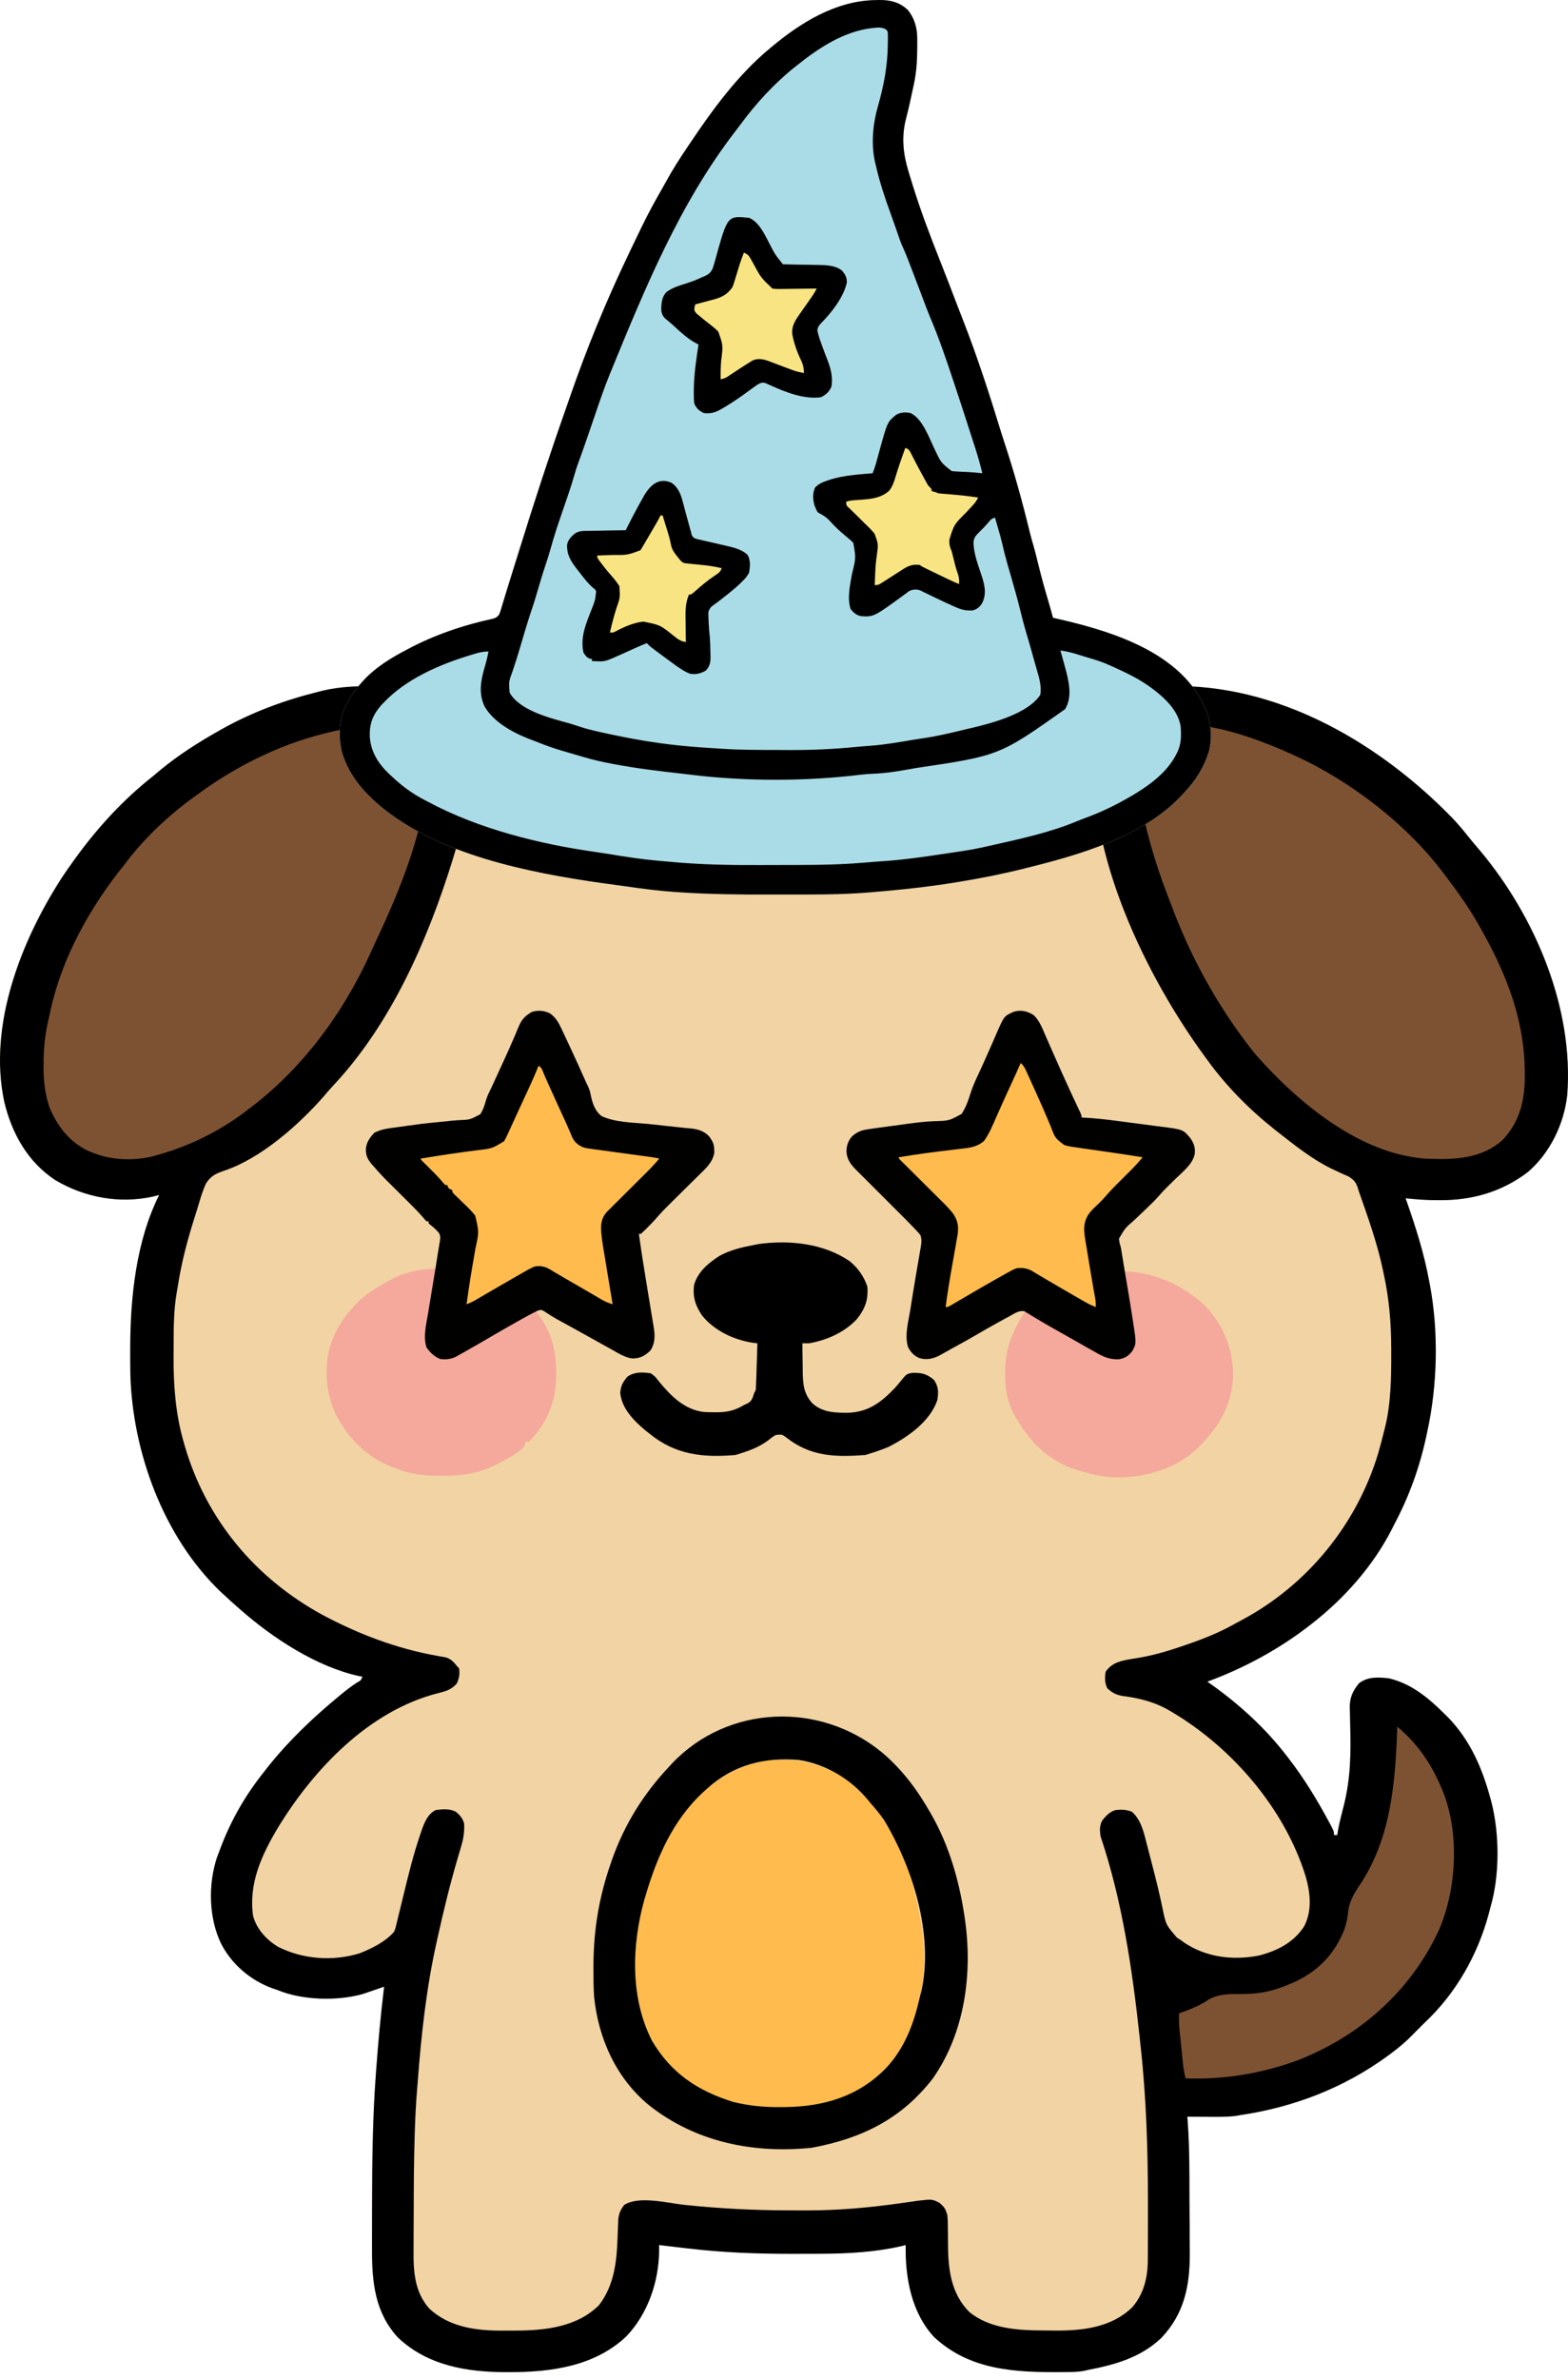 <svg width="180" height="273" viewBox="0 0 180 273" fill="none" xmlns="http://www.w3.org/2000/svg">
<path d="M107.606 75.542C107.773 75.571 107.941 75.6 108.113 75.63C114.669 76.786 121.122 78.845 127.309 81.281C127.434 81.166 127.434 81.166 127.562 81.049C128.263 80.424 128.889 79.957 129.772 79.607C130.043 79.496 130.043 79.496 130.32 79.383C131.866 78.872 133.298 78.726 134.924 78.734C135.24 78.736 135.24 78.736 135.562 78.738C147.47 78.912 158.56 85.508 166.686 93.841C167.365 94.552 167.993 95.297 168.601 96.069C169.039 96.62 169.496 97.151 169.955 97.684C176.274 105.266 180.679 115.732 179.914 125.661C179.551 128.987 177.945 132.31 175.4 134.506C172.435 136.768 169.034 137.754 165.328 137.736C165.178 137.737 165.028 137.737 164.874 137.738C163.694 137.736 162.532 137.643 161.358 137.521C161.406 137.655 161.453 137.79 161.501 137.928C162.531 140.885 163.465 143.813 164.037 146.894C164.068 147.052 164.099 147.21 164.131 147.373C165.161 152.806 165.026 158.909 163.845 164.301C163.792 164.556 163.792 164.556 163.737 164.816C162.964 168.404 161.751 171.78 160.019 175.014C159.93 175.193 159.84 175.372 159.748 175.556C157.614 179.725 154.319 183.435 150.646 186.3C150.49 186.422 150.49 186.422 150.33 186.547C146.802 189.288 142.789 191.453 138.595 192.995C138.716 193.079 138.836 193.163 138.961 193.249C142.269 195.594 145.315 198.374 147.777 201.603C147.859 201.71 147.941 201.817 148.025 201.927C149.724 204.145 151.149 206.476 152.475 208.932C152.542 209.055 152.608 209.177 152.677 209.303C153.133 210.165 153.133 210.165 153.133 210.594C153.259 210.594 153.385 210.594 153.516 210.594C153.548 210.368 153.548 210.368 153.582 210.138C153.678 209.604 153.79 209.089 153.921 208.563C153.962 208.399 154.003 208.235 154.045 208.067C154.129 207.734 154.213 207.402 154.299 207.07C155.054 204.013 155.088 201.059 154.995 197.933C154.981 197.433 154.973 196.933 154.966 196.432C154.957 196.208 154.957 196.208 154.947 195.978C154.937 194.834 155.28 194.073 156.002 193.186C157.009 192.401 158.226 192.478 159.446 192.613C162.012 193.231 163.927 194.815 165.758 196.63C165.927 196.796 166.095 196.962 166.269 197.133C168.767 199.732 170.143 202.894 171.078 206.338C171.118 206.482 171.158 206.627 171.199 206.776C172.143 210.455 172.172 215.173 171.114 218.819C171.046 219.081 170.978 219.342 170.91 219.604C169.635 224.375 167.1 228.832 163.463 232.21C163.305 232.368 163.147 232.525 162.984 232.688C162.827 232.846 162.669 233.004 162.506 233.166C162.411 233.265 162.316 233.364 162.218 233.466C161.433 234.272 160.613 234.974 159.709 235.641C159.575 235.74 159.442 235.839 159.304 235.941C154.301 239.605 148.539 241.824 142.421 242.731C142.121 242.785 142.121 242.785 141.815 242.84C140.745 242.96 139.682 242.942 138.607 242.934C138.385 242.933 138.163 242.932 137.934 242.931C137.389 242.929 136.844 242.926 136.299 242.922C136.313 243.087 136.326 243.252 136.34 243.422C136.489 245.428 136.528 247.426 136.536 249.437C136.537 249.606 136.538 249.775 136.539 249.948C136.543 250.84 136.545 251.732 136.547 252.623C136.549 253.534 136.556 254.445 136.563 255.356C136.568 256.066 136.57 256.776 136.571 257.486C136.572 257.822 136.574 258.157 136.577 258.492C136.615 262.228 135.982 265.506 133.316 268.31C130.916 270.589 127.978 271.389 124.822 271.998C124.679 272.032 124.536 272.066 124.389 272.101C123.721 272.214 123.062 272.224 122.387 272.229C122.173 272.231 122.173 272.231 121.956 272.233C116.628 272.272 111.383 272.063 107.242 268.223C104.617 265.397 103.902 261.384 103.971 257.652C103.746 257.707 103.521 257.762 103.29 257.819C100.383 258.462 97.386 258.635 94.417 258.647C94.188 258.648 93.959 258.65 93.723 258.651C92.986 258.654 92.25 258.655 91.513 258.656C91.262 258.656 91.011 258.656 90.752 258.657C86.773 258.659 82.863 258.506 78.912 258.034C78.613 257.999 78.313 257.964 78.014 257.929C77.229 257.838 76.445 257.745 75.66 257.652C75.662 257.857 75.664 258.062 75.666 258.273C75.635 261.845 74.379 265.52 71.912 268.119C68.289 271.553 63.312 272.234 58.539 272.238C58.394 272.238 58.249 272.238 58.099 272.238C53.594 272.232 49.083 271.487 45.683 268.264C43.046 265.407 42.697 261.914 42.707 258.207C42.707 257.888 42.706 257.57 42.706 257.252C42.704 256.407 42.706 255.563 42.709 254.718C42.71 254.195 42.711 253.671 42.712 253.147C42.72 248.137 42.77 243.138 43.141 238.14C43.152 237.987 43.163 237.835 43.174 237.678C43.41 234.443 43.703 231.221 44.097 228.001C43.888 228.073 43.679 228.144 43.463 228.218C43.339 228.261 43.214 228.303 43.086 228.347C42.827 228.436 42.569 228.525 42.312 228.614C42.141 228.671 42.141 228.671 41.967 228.73C41.853 228.769 41.739 228.808 41.621 228.848C38.665 229.671 34.69 229.56 31.854 228.384C31.684 228.327 31.515 228.269 31.34 228.21C28.793 227.312 26.553 225.409 25.35 222.992C23.96 220.067 23.893 216.284 24.895 213.2C24.982 212.971 25.069 212.742 25.159 212.507C25.236 212.3 25.236 212.3 25.315 212.088C26.524 208.879 28.184 206.002 30.324 203.325C30.455 203.157 30.585 202.99 30.72 202.817C33.09 199.84 35.793 197.248 38.717 194.824C38.853 194.711 38.99 194.598 39.131 194.481C39.715 194.003 40.295 193.542 40.93 193.132C41.434 192.852 41.434 192.852 41.61 192.421C41.473 192.398 41.336 192.374 41.194 192.35C36.33 191.273 31.347 188.016 27.646 184.77C27.481 184.626 27.317 184.483 27.148 184.335C26.67 183.912 26.2 183.482 25.733 183.048C25.606 182.931 25.479 182.814 25.347 182.694C18.782 176.422 15.207 166.664 14.965 157.709C14.95 156.862 14.947 156.015 14.949 155.167C14.949 154.988 14.949 154.809 14.949 154.624C14.965 148.83 15.64 142.404 18.273 137.138C18.034 137.2 17.796 137.261 17.551 137.325C13.719 138.171 9.746 137.437 6.394 135.46C3.189 133.395 1.328 130.031 0.477 126.388C-1.37 117.622 2.424 107.955 7.116 100.701C7.569 100.02 8.037 99.351 8.517 98.689C8.598 98.576 8.679 98.464 8.762 98.349C11.273 94.91 14.165 91.763 17.508 89.124C17.85 88.837 18.193 88.55 18.536 88.263C20.545 86.624 22.716 85.239 24.968 83.959C25.105 83.881 25.243 83.803 25.385 83.722C28.936 81.727 32.685 80.345 36.637 79.368C36.773 79.334 36.908 79.299 37.048 79.264C39.091 78.772 41.145 78.741 43.236 78.734C43.369 78.734 43.501 78.733 43.638 78.732C46.686 78.724 49.936 79.178 52.322 81.281C52.322 81.407 52.322 81.534 52.322 81.664C52.507 81.58 52.692 81.496 52.882 81.41C59.484 78.489 66.456 76.575 73.556 75.351C73.737 75.32 73.918 75.288 74.105 75.255C85.034 73.424 96.706 73.662 107.606 75.542Z" fill="#F2D3A3"/>
<path d="M107.606 75.542C107.773 75.571 107.941 75.6 108.113 75.63C114.669 76.786 121.122 78.845 127.309 81.281C127.434 81.166 127.434 81.166 127.562 81.049C128.263 80.424 128.889 79.957 129.772 79.607C130.043 79.496 130.043 79.496 130.32 79.383C131.866 78.872 133.298 78.726 134.924 78.734C135.24 78.736 135.24 78.736 135.562 78.738C147.47 78.912 158.56 85.508 166.686 93.841C167.365 94.552 167.993 95.297 168.601 96.069C169.039 96.62 169.496 97.151 169.955 97.684C176.274 105.266 180.679 115.732 179.914 125.661C179.551 128.987 177.945 132.31 175.4 134.506C172.435 136.768 169.034 137.754 165.328 137.736C165.178 137.737 165.028 137.737 164.874 137.738C163.694 137.736 162.532 137.643 161.358 137.521C161.406 137.655 161.453 137.79 161.501 137.928C162.531 140.885 163.465 143.813 164.037 146.894C164.068 147.052 164.099 147.21 164.131 147.373C165.161 152.806 165.026 158.909 163.845 164.301C163.792 164.556 163.792 164.556 163.737 164.816C162.964 168.404 161.751 171.78 160.019 175.014C159.93 175.193 159.84 175.372 159.748 175.556C157.614 179.725 154.319 183.435 150.646 186.3C150.49 186.422 150.49 186.422 150.33 186.547C146.802 189.288 142.789 191.453 138.595 192.995C138.716 193.079 138.836 193.163 138.961 193.249C142.269 195.594 145.315 198.374 147.777 201.603C147.859 201.71 147.941 201.817 148.025 201.927C149.724 204.145 151.149 206.476 152.475 208.932C152.542 209.055 152.608 209.177 152.677 209.303C153.133 210.165 153.133 210.165 153.133 210.594C153.259 210.594 153.385 210.594 153.516 210.594C153.548 210.368 153.548 210.368 153.582 210.138C153.678 209.604 153.79 209.089 153.921 208.563C153.962 208.399 154.003 208.235 154.045 208.067C154.129 207.734 154.213 207.402 154.299 207.07C155.054 204.013 155.088 201.059 154.995 197.933C154.981 197.433 154.973 196.933 154.966 196.432C154.957 196.208 154.957 196.208 154.947 195.978C154.937 194.834 155.28 194.073 156.002 193.186C157.009 192.401 158.226 192.478 159.446 192.613C162.012 193.231 163.927 194.815 165.758 196.63C165.927 196.796 166.095 196.962 166.269 197.133C168.767 199.732 170.143 202.894 171.078 206.338C171.118 206.482 171.158 206.627 171.199 206.776C172.143 210.455 172.172 215.173 171.114 218.819C171.046 219.081 170.978 219.342 170.91 219.604C169.635 224.375 167.1 228.832 163.463 232.21C163.305 232.368 163.147 232.525 162.984 232.688C162.827 232.846 162.669 233.004 162.506 233.166C162.411 233.265 162.316 233.364 162.218 233.466C161.433 234.272 160.613 234.974 159.709 235.641C159.575 235.74 159.442 235.839 159.304 235.941C154.301 239.605 148.539 241.824 142.421 242.731C142.121 242.785 142.121 242.785 141.815 242.84C140.745 242.96 139.682 242.942 138.607 242.934C138.385 242.933 138.163 242.932 137.934 242.931C137.389 242.929 136.844 242.926 136.299 242.922C136.313 243.087 136.326 243.252 136.34 243.422C136.489 245.428 136.528 247.426 136.536 249.437C136.537 249.606 136.538 249.775 136.539 249.948C136.543 250.84 136.545 251.732 136.547 252.623C136.549 253.534 136.556 254.445 136.563 255.356C136.568 256.066 136.57 256.776 136.571 257.486C136.572 257.822 136.574 258.157 136.577 258.492C136.615 262.228 135.982 265.506 133.316 268.31C130.916 270.589 127.978 271.389 124.822 271.998C124.679 272.032 124.536 272.066 124.389 272.101C123.721 272.214 123.062 272.224 122.387 272.229C122.173 272.231 122.173 272.231 121.956 272.233C116.628 272.272 111.383 272.063 107.242 268.223C104.617 265.397 103.902 261.384 103.971 257.652C103.746 257.707 103.521 257.762 103.29 257.819C100.383 258.462 97.386 258.635 94.417 258.647C94.188 258.648 93.959 258.65 93.723 258.651C92.986 258.654 92.25 258.655 91.513 258.656C91.262 258.656 91.011 258.656 90.752 258.657C86.773 258.659 82.863 258.506 78.912 258.034C78.613 257.999 78.313 257.964 78.014 257.929C77.229 257.838 76.445 257.745 75.66 257.652C75.662 257.857 75.664 258.062 75.666 258.273C75.635 261.845 74.379 265.52 71.912 268.119C68.289 271.553 63.312 272.234 58.539 272.238C58.394 272.238 58.249 272.238 58.099 272.238C53.594 272.232 49.083 271.487 45.683 268.264C43.046 265.407 42.697 261.914 42.707 258.207C42.707 257.888 42.706 257.57 42.706 257.252C42.704 256.407 42.706 255.563 42.709 254.718C42.71 254.195 42.711 253.671 42.712 253.147C42.72 248.137 42.77 243.138 43.141 238.14C43.152 237.987 43.163 237.835 43.174 237.678C43.41 234.443 43.703 231.221 44.097 228.001C43.888 228.073 43.679 228.144 43.463 228.218C43.339 228.261 43.214 228.303 43.086 228.347C42.827 228.436 42.569 228.525 42.312 228.614C42.141 228.671 42.141 228.671 41.967 228.73C41.853 228.769 41.739 228.808 41.621 228.848C38.665 229.671 34.69 229.56 31.854 228.384C31.684 228.327 31.515 228.269 31.34 228.21C28.793 227.312 26.553 225.409 25.35 222.992C23.96 220.067 23.893 216.284 24.895 213.2C24.982 212.971 25.069 212.742 25.159 212.507C25.236 212.3 25.236 212.3 25.315 212.088C26.524 208.879 28.184 206.002 30.324 203.325C30.455 203.157 30.585 202.99 30.72 202.817C33.09 199.84 35.793 197.248 38.717 194.824C38.853 194.711 38.99 194.598 39.131 194.481C39.715 194.003 40.295 193.542 40.93 193.132C41.434 192.852 41.434 192.852 41.61 192.421C41.473 192.398 41.336 192.374 41.194 192.35C36.33 191.273 31.347 188.016 27.646 184.77C27.481 184.626 27.317 184.483 27.148 184.335C26.67 183.912 26.2 183.482 25.733 183.048C25.606 182.931 25.479 182.814 25.347 182.694C18.782 176.422 15.207 166.664 14.965 157.709C14.95 156.862 14.947 156.015 14.949 155.167C14.949 154.988 14.949 154.809 14.949 154.624C14.965 148.83 15.64 142.404 18.273 137.138C18.034 137.2 17.796 137.261 17.551 137.325C13.719 138.171 9.746 137.437 6.394 135.46C3.189 133.395 1.328 130.031 0.477 126.388C-1.37 117.622 2.424 107.955 7.116 100.701C7.569 100.02 8.037 99.351 8.517 98.689C8.598 98.576 8.679 98.464 8.762 98.349C11.273 94.91 14.165 91.763 17.508 89.124C17.85 88.837 18.193 88.55 18.536 88.263C20.545 86.624 22.716 85.239 24.968 83.959C25.105 83.881 25.243 83.803 25.385 83.722C28.936 81.727 32.685 80.345 36.637 79.368C36.773 79.334 36.908 79.299 37.048 79.264C39.091 78.772 41.145 78.741 43.236 78.734C43.369 78.734 43.501 78.733 43.638 78.732C46.686 78.724 49.936 79.178 52.322 81.281C52.322 81.407 52.322 81.534 52.322 81.664C52.507 81.58 52.692 81.496 52.882 81.41C59.484 78.489 66.456 76.575 73.556 75.351C73.737 75.32 73.918 75.288 74.105 75.255C85.034 73.424 96.706 73.662 107.606 75.542ZM76.617 79.751C76.314 79.787 76.314 79.787 76.004 79.823C69.507 80.597 63.21 82.187 57.105 84.533C56.93 84.599 56.756 84.665 56.577 84.734C56.133 84.905 55.692 85.081 55.252 85.262C55.018 85.358 54.785 85.454 54.544 85.553C54.014 85.823 54.014 85.823 53.871 86.314C53.851 86.887 53.864 87.451 53.889 88.024C53.949 91.413 53.118 94.89 52.131 98.115C52.074 98.302 52.016 98.49 51.957 98.683C49.089 107.915 44.912 117.496 38.208 124.634C37.845 125.022 37.503 125.419 37.163 125.828C34.276 129.115 29.973 132.923 25.778 134.34C24.767 134.691 24.182 134.944 23.615 135.878C23.294 136.608 23.057 137.358 22.833 138.122C22.658 138.718 22.469 139.309 22.279 139.901C21.509 142.354 20.855 144.811 20.455 147.352C20.399 147.707 20.339 148.06 20.275 148.413C19.954 150.335 19.93 152.233 19.934 154.177C19.934 154.731 19.93 155.284 19.925 155.838C19.914 159.082 20.171 162.356 21.082 165.485C21.131 165.656 21.179 165.828 21.229 166.004C23.704 174.423 29.302 181.097 36.957 185.297C41.129 187.527 45.499 189.196 50.165 190.027C50.335 190.058 50.505 190.089 50.681 190.121C50.835 190.147 50.989 190.173 51.147 190.2C51.781 190.381 52.113 190.769 52.514 191.274C52.577 191.337 52.64 191.4 52.705 191.465C52.787 192.169 52.723 192.572 52.43 193.222C51.767 193.95 51.154 194.1 50.218 194.334C42.338 196.351 35.952 203.074 31.838 209.864C30.007 212.96 28.527 216.185 29.053 219.87C29.454 221.383 30.554 222.571 31.857 223.39C34.702 224.858 38.224 225.127 41.299 224.164C42.709 223.602 44.233 222.855 45.245 221.689C45.403 221.3 45.403 221.3 45.499 220.859C45.541 220.691 45.583 220.524 45.625 220.351C45.668 220.169 45.712 219.988 45.756 219.801C45.826 219.516 45.826 219.516 45.898 219.226C46.049 218.617 46.197 218.007 46.345 217.397C46.903 215.091 47.465 212.797 48.237 210.551C48.289 210.395 48.342 210.239 48.397 210.078C48.731 209.139 49.084 208.196 50.027 207.725C50.809 207.626 51.599 207.548 52.314 207.918C52.819 208.327 53.073 208.636 53.279 209.255C53.328 210.196 53.218 210.961 52.949 211.862C52.878 212.107 52.806 212.352 52.735 212.597C52.697 212.724 52.659 212.852 52.62 212.983C51.69 216.113 50.919 219.265 50.218 222.454C50.161 222.709 50.161 222.709 50.103 222.97C48.94 228.197 48.357 233.535 47.955 238.868C47.93 239.192 47.904 239.516 47.877 239.839C47.755 241.348 47.676 242.854 47.627 244.367C47.619 244.612 47.611 244.858 47.603 245.11C47.516 247.92 47.498 250.73 47.494 253.541C47.493 254.286 47.489 255.03 47.483 255.775C47.48 256.361 47.479 256.946 47.478 257.532C47.478 257.807 47.476 258.082 47.474 258.356C47.453 260.757 47.615 263.047 49.262 264.921C51.623 267.147 54.85 267.509 57.954 267.472C58.361 267.467 58.767 267.468 59.173 267.469C62.575 267.462 66.249 267.063 68.773 264.538C70.496 262.276 70.794 259.62 70.89 256.874C70.904 256.479 70.92 256.084 70.938 255.689C70.955 255.335 70.968 254.981 70.981 254.627C71.077 253.962 71.242 253.596 71.643 253.061C73.314 251.947 76.714 252.849 78.637 253.049C82.635 253.461 86.595 253.67 90.615 253.67C91.212 253.67 91.808 253.674 92.405 253.677C96.107 253.688 99.747 253.372 103.409 252.845C103.894 252.776 104.378 252.708 104.863 252.641C105.069 252.611 105.275 252.581 105.488 252.551C107.024 252.383 107.024 252.383 107.845 252.809C108.419 253.292 108.54 253.505 108.753 254.208C108.802 254.833 108.802 254.833 108.806 255.54C108.81 255.803 108.814 256.065 108.818 256.328C108.822 256.736 108.825 257.143 108.826 257.55C108.84 260.399 109.15 263.162 111.24 265.303C113.604 267.265 116.864 267.445 119.8 267.453C120.212 267.455 120.624 267.461 121.035 267.467C124.253 267.492 127.533 267.134 129.949 264.824C131.295 263.296 131.752 261.41 131.764 259.413C131.765 259.271 131.766 259.13 131.768 258.985C131.771 258.519 131.772 258.054 131.773 257.589C131.774 257.258 131.776 256.927 131.777 256.596C131.782 255.529 131.781 254.462 131.78 253.395C131.78 253.214 131.78 253.032 131.78 252.845C131.778 246.826 131.603 240.876 130.943 234.888C130.901 234.491 130.858 234.094 130.816 233.697C129.984 226.014 128.827 218.138 126.352 210.785C126.235 210.116 126.204 209.522 126.54 208.916C126.972 208.371 127.403 207.922 128.074 207.725C128.769 207.661 129.271 207.672 129.927 207.916C130.937 208.789 131.278 210.171 131.594 211.427C131.633 211.576 131.672 211.724 131.712 211.877C131.793 212.192 131.875 212.507 131.955 212.822C132.08 213.313 132.208 213.803 132.337 214.294C132.741 215.845 133.12 217.395 133.444 218.965C133.841 220.901 133.841 220.901 135.11 222.373C135.25 222.463 135.39 222.553 135.534 222.645C135.678 222.749 135.822 222.853 135.971 222.96C138.501 224.648 141.58 225.006 144.533 224.425C146.622 223.883 148.471 222.95 149.69 221.115C150.653 219.306 150.426 217.231 149.881 215.328C147.42 207.356 141.066 200.119 133.841 196.081C132.23 195.233 130.596 194.856 128.8 194.626C128.066 194.488 127.672 194.253 127.117 193.76C126.809 193.143 126.815 192.515 126.926 191.847C127.706 190.761 128.686 190.602 129.952 190.38C130.078 190.361 130.204 190.341 130.334 190.321C132.17 190.037 133.888 189.545 135.642 188.942C135.779 188.896 135.917 188.849 136.058 188.801C138.077 188.116 139.994 187.361 141.847 186.3C142.106 186.161 142.366 186.022 142.626 185.884C150.117 181.86 155.757 174.931 158.21 166.796C158.448 165.969 158.668 165.138 158.872 164.301C158.904 164.182 158.935 164.063 158.968 163.941C159.671 161.133 159.715 158.189 159.709 155.311C159.709 155.055 159.709 155.055 159.708 154.795C159.702 151.906 159.484 149.151 158.872 146.32C158.839 146.16 158.806 146.001 158.772 145.836C158.126 142.739 157.052 139.735 156.002 136.756C155.957 136.61 155.912 136.465 155.866 136.315C155.629 135.626 155.42 135.411 154.797 135.011C154.543 134.896 154.287 134.784 154.03 134.675C153.751 134.546 153.473 134.416 153.195 134.285C152.986 134.187 152.986 134.187 152.772 134.086C150.558 132.991 148.565 131.386 146.629 129.869C146.523 129.786 146.417 129.703 146.307 129.617C143.407 127.315 140.764 124.644 138.595 121.644C138.502 121.517 138.409 121.39 138.313 121.259C131.493 111.938 124.827 98.085 125.587 86.255C115.174 80.553 102.452 79.053 90.752 79.102C89.972 79.105 89.192 79.103 88.412 79.1C84.444 79.086 80.558 79.277 76.617 79.751Z" fill="black"/>
<path d="M150.179 87.451C155.959 90.406 161.626 94.851 165.567 100.028C165.668 100.159 165.769 100.291 165.873 100.427C167.369 102.391 168.773 104.369 169.967 106.532C170.055 106.689 170.143 106.847 170.234 107.009C173.038 112.056 175.015 117.208 175.036 123.03C175.038 123.403 175.038 123.403 175.04 123.782C175.003 126.493 174.387 128.798 172.515 130.805C170.033 133.058 166.799 133.109 163.632 132.969C156.082 132.438 148.994 126.526 144.21 121.095C143.579 120.346 142.992 119.569 142.421 118.774C142.333 118.653 142.246 118.532 142.157 118.408C139.014 114.01 136.511 109.293 134.603 104.236C134.399 103.696 134.191 103.158 133.981 102.62C132.553 98.884 131.424 94.982 130.752 91.037C130.713 90.85 130.674 90.664 130.635 90.471C130.409 89.323 130.326 88.199 130.31 87.032C130.306 86.894 130.303 86.755 130.299 86.613C130.3 85.755 130.413 85.212 130.943 84.533C135.729 80.944 145.555 85.188 150.179 87.451Z" fill="#7D5232"/>
<path d="M43.069 83.529C43.43 83.526 43.43 83.526 43.798 83.524C47.33 83.532 47.33 83.532 48.688 84.724C49.081 85.629 49.138 86.489 49.13 87.462C49.129 87.689 49.129 87.689 49.127 87.919C48.995 94.711 46.005 101.962 43.158 107.998C42.95 108.444 42.748 108.891 42.547 109.34C39.367 116.354 34.617 122.771 28.411 127.382C28.224 127.525 28.036 127.668 27.843 127.816C24.909 129.962 21.582 131.582 18.081 132.547C17.909 132.597 17.736 132.648 17.558 132.699C15.407 133.234 12.879 133.157 10.812 132.356C10.572 132.265 10.572 132.265 10.327 132.172C8.064 131.184 6.554 129.255 5.647 127C5.141 125.413 4.98 123.925 5.002 122.265C5.004 121.939 5.004 121.939 5.007 121.606C5.037 119.893 5.234 118.331 5.647 116.67C5.699 116.431 5.75 116.192 5.802 115.946C7.142 109.837 10.353 104.094 14.256 99.262C14.441 99.019 14.441 99.019 14.629 98.771C16.951 95.782 19.776 93.209 22.864 91.037C22.98 90.954 23.096 90.87 23.215 90.784C27.669 87.601 32.809 85.142 38.167 83.959C38.321 83.924 38.474 83.889 38.633 83.852C40.114 83.545 41.56 83.519 43.069 83.529Z" fill="#7D5232"/>
<path d="M94.789 202.942C94.963 203.009 95.137 203.076 95.316 203.145C99.65 205.044 102.255 209.672 103.971 213.846C104.818 216.025 105.288 218.245 105.693 220.541C105.726 220.72 105.76 220.899 105.795 221.083C106.311 224.585 106.117 228.497 104.928 231.827C104.852 232.047 104.776 232.267 104.698 232.494C103.322 236.097 100.712 238.891 97.23 240.517C92.631 242.53 86.723 242.314 82.112 240.524C78.544 239.062 76.054 236.683 74.388 233.217C71.815 226.985 72.913 219.741 75.433 213.678C76.48 211.259 77.702 208.92 79.486 206.959C79.568 206.868 79.651 206.776 79.736 206.682C83.71 202.321 89.268 200.713 94.789 202.942Z" fill="#FFBB4D"/>
<path d="M101.228 201.099C103.582 203.086 105.323 205.428 106.84 208.107C106.903 208.217 106.966 208.327 107.03 208.44C108.952 211.875 110.063 215.711 110.666 219.585C110.699 219.795 110.699 219.795 110.733 220.009C111.691 226.312 110.808 233.23 107.077 238.546C103.459 243.206 98.91 245.42 93.195 246.484C86.499 247.177 79.857 245.84 74.521 241.617C70.744 238.528 68.688 233.95 68.2 229.149C68.13 228.078 68.125 227.006 68.128 225.933C68.128 225.788 68.128 225.642 68.128 225.492C68.141 221.46 68.783 217.656 70.113 213.846C70.155 213.721 70.198 213.597 70.242 213.469C71.669 209.407 73.864 205.875 76.808 202.751C76.915 202.634 77.022 202.516 77.133 202.395C83.545 195.626 94.117 195.257 101.228 201.099ZM81.207 205.238C81.027 205.401 80.846 205.564 80.66 205.732C77.279 208.889 75.423 213.106 74.13 217.48C74.071 217.673 74.013 217.866 73.953 218.065C72.517 223.262 72.331 229.311 74.854 234.212C77.043 237.938 80.088 239.95 84.148 241.221C85.94 241.662 87.673 241.839 89.517 241.822C89.727 241.821 89.937 241.819 90.153 241.818C94.567 241.759 98.525 240.6 101.676 237.375C103.887 235.041 104.906 232.219 105.607 229.139C105.663 228.897 105.726 228.656 105.796 228.418C107.159 221.936 104.79 214.377 101.484 208.872C101.013 208.194 100.502 207.576 99.954 206.959C99.775 206.74 99.775 206.74 99.592 206.516C97.627 204.159 94.781 202.457 91.728 201.986C87.79 201.63 84.184 202.548 81.207 205.238Z" fill="black"/>
<path d="M60.542 137.878C62.5 138.8 63.498 140.207 64.23 142.183C64.621 144.074 64.32 145.656 63.356 147.333C62.704 148.281 61.941 148.847 60.931 149.381C61.236 150.046 61.633 150.613 62.054 151.21C63.398 153.204 63.834 155.097 63.836 157.463C63.838 157.636 63.84 157.808 63.843 157.986C63.849 160.827 62.747 163.399 60.739 165.449C60.613 165.449 60.487 165.449 60.357 165.449C60.294 165.638 60.23 165.828 60.165 166.023C59.327 166.887 58.2 167.43 57.141 167.972C56.957 168.067 56.957 168.067 56.77 168.165C54.834 169.125 52.975 169.377 50.828 169.359C50.473 169.357 50.473 169.357 50.111 169.355C48.425 169.325 47.001 169.168 45.436 168.51C45.17 168.412 45.17 168.412 44.898 168.313C41.925 167.127 39.821 164.88 38.42 162.054C37.808 160.551 37.485 159.184 37.497 157.558C37.498 157.384 37.5 157.209 37.501 157.029C37.584 153.841 39.152 151.285 41.412 149.109C42.362 148.302 43.388 147.686 44.48 147.085C44.617 147.005 44.755 146.924 44.897 146.842C46.878 145.748 49.226 145.52 51.45 145.543C51.608 145.544 51.766 145.545 51.929 145.545C52.315 145.548 52.701 145.551 53.088 145.555C53.079 145.326 53.07 145.098 53.061 144.862C52.996 142.512 53.173 140.985 54.821 139.203C56.443 137.704 58.401 137.25 60.542 137.878Z" fill="#F4A99C"/>
<path d="M122.598 138.107C124.19 139.03 125.1 140.218 125.778 141.92C126.128 143.238 126.019 144.61 125.778 145.938C125.973 145.935 125.973 145.935 126.172 145.931C126.77 145.923 127.368 145.918 127.966 145.914C128.171 145.91 128.375 145.907 128.586 145.904C132.241 145.882 135.697 147.371 138.355 149.88C140.503 152.158 141.569 154.844 141.545 157.974C141.432 161.117 140.002 163.648 137.83 165.832C137.717 165.952 137.603 166.071 137.487 166.195C135.063 168.56 131.405 169.591 128.099 169.557C126.554 169.501 125.141 169.177 123.674 168.701C123.374 168.607 123.374 168.607 123.068 168.511C119.801 167.329 117.613 164.749 116.108 161.718C115.538 160.34 115.379 159.118 115.389 157.642C115.39 157.473 115.391 157.304 115.392 157.13C115.446 154.235 116.659 151.902 118.318 149.572C118.179 149.498 118.179 149.498 118.037 149.423C116.642 148.627 115.247 147.426 114.76 145.84C114.42 143.736 114.544 141.791 115.717 139.975C117.354 137.846 120.118 136.979 122.598 138.107Z" fill="#F4A99C"/>
<path d="M160.402 198.16C162.784 200.165 164.394 202.531 165.567 205.429C165.621 205.558 165.676 205.688 165.732 205.821C167.541 210.598 167.195 216.842 165.184 221.497C161.963 228.495 156.013 233.756 148.833 236.496C144.721 237.983 140.477 238.681 136.108 238.522C135.818 237.504 135.764 236.442 135.657 235.392C135.618 235.01 135.578 234.628 135.538 234.245C135.513 234.002 135.487 233.759 135.462 233.508C135.427 233.176 135.427 233.176 135.393 232.837C135.345 232.242 135.334 231.659 135.343 231.062C135.498 231.006 135.653 230.951 135.813 230.893C136.872 230.501 137.811 230.131 138.738 229.484C140.035 228.732 141.448 228.862 142.903 228.841C144.7 228.802 146.117 228.508 147.777 227.81C148.008 227.715 148.239 227.621 148.477 227.523C151.287 226.251 153.192 224.3 154.329 221.426C154.584 220.695 154.706 220.029 154.783 219.262C154.96 218.028 155.53 217.185 156.202 216.167C159.716 210.824 160.197 204.384 160.402 198.16Z" fill="#7D5232"/>
<path d="M97.539 144.742C98.481 145.499 99.19 146.513 99.571 147.659C99.691 149.178 99.296 150.228 98.352 151.401C96.921 152.922 94.917 153.805 92.876 154.163C92.624 154.163 92.371 154.163 92.111 154.163C92.115 155.024 92.13 155.884 92.147 156.745C92.148 156.988 92.149 157.231 92.15 157.481C92.184 158.906 92.273 159.969 93.259 161.049C94.405 162.119 95.959 162.151 97.446 162.131C99.771 162.016 101.206 160.889 102.752 159.267C103.052 158.927 103.344 158.579 103.624 158.223C103.993 157.77 104.154 157.63 104.727 157.561C105.791 157.526 106.383 157.654 107.223 158.371C107.747 159.156 107.741 159.745 107.606 160.667C106.788 163.119 104.248 164.899 102.058 166.023C101.367 166.317 100.672 166.567 99.954 166.788C99.765 166.851 99.575 166.914 99.38 166.979C95.873 167.238 93.053 167.183 90.221 164.943C89.788 164.615 89.788 164.615 89.05 164.684C88.615 164.95 88.615 164.95 88.178 165.306C87.187 166.032 86.199 166.427 85.033 166.788C84.749 166.883 84.749 166.883 84.459 166.979C80.658 167.3 77.523 166.972 74.512 164.493C74.289 164.315 74.289 164.315 74.061 164.135C72.735 163.029 71.369 161.63 71.201 159.842C71.271 159.006 71.501 158.633 72.025 157.989C72.88 157.419 73.702 157.468 74.704 157.606C75.206 157.965 75.206 157.965 75.66 158.563C77.016 160.202 78.579 161.793 80.811 162.048C81.219 162.071 81.624 162.078 82.032 162.078C82.176 162.078 82.32 162.077 82.468 162.077C83.594 162.054 84.447 161.829 85.416 161.241C85.552 161.179 85.688 161.117 85.828 161.054C86.33 160.775 86.391 160.434 86.564 159.902C86.627 159.775 86.69 159.649 86.755 159.519C86.784 159.117 86.803 158.713 86.816 158.31C86.823 158.07 86.832 157.829 86.84 157.581C86.847 157.329 86.855 157.077 86.862 156.817C86.871 156.561 86.879 156.304 86.888 156.048C86.908 155.42 86.927 154.791 86.946 154.163C86.652 154.128 86.652 154.128 86.351 154.092C84.194 153.743 82.053 152.729 80.637 151.03C79.845 149.886 79.502 148.881 79.677 147.468C80.115 145.94 81.317 144.95 82.614 144.119C83.863 143.439 85.174 143.138 86.564 142.877C86.738 142.841 86.913 142.806 87.093 142.769C90.635 142.29 94.528 142.683 97.539 144.742Z" fill="black"/>
<path d="M122.598 138.107C124.19 139.03 125.1 140.218 125.778 141.92C125.934 142.506 125.934 142.506 125.97 143.068C125.984 143.188 125.998 143.309 126.012 143.433C126.123 144.995 125.521 146.677 124.595 147.934C123.062 149.331 121.642 149.847 119.59 149.828C118.081 149.688 116.937 148.927 115.921 147.832C114.638 146.171 114.503 144.329 114.683 142.303C115.033 140.688 115.944 139.439 117.297 138.51C119.019 137.538 120.761 137.271 122.598 138.107Z" fill="black"/>
<path d="M60.542 137.879C62.5 138.8 63.499 140.207 64.23 142.183C64.623 144.08 64.305 145.633 63.37 147.327C62.608 148.463 61.479 149.272 60.173 149.693C58.268 150.036 56.796 149.694 55.192 148.615C54.133 147.704 53.346 146.359 53.088 144.981C52.935 142.828 53.089 141.285 54.474 139.577C56.108 137.809 58.204 137.192 60.542 137.879Z" fill="black"/>
<path d="M63.168 116.324C63.833 116.803 64.146 117.398 64.482 118.123C64.547 118.259 64.547 118.259 64.612 118.397C64.752 118.693 64.89 118.989 65.028 119.285C65.125 119.492 65.222 119.698 65.319 119.904C66.007 121.371 66.677 122.846 67.332 124.329C67.428 124.524 67.428 124.524 67.527 124.723C67.706 125.114 67.784 125.494 67.866 125.916C68.078 126.787 68.335 127.495 69.039 128.08C70.591 128.806 72.546 128.819 74.225 128.97C75.006 129.044 75.785 129.135 76.564 129.225C77.17 129.294 77.776 129.36 78.383 129.418C78.551 129.435 78.551 129.435 78.722 129.452C78.929 129.473 79.136 129.492 79.343 129.509C80.165 129.594 80.898 129.832 81.452 130.473C81.811 130.981 81.981 131.311 81.99 131.939C81.993 132.046 81.996 132.152 82 132.262C81.829 133.395 81.028 134.085 80.247 134.848C80.126 134.968 80.006 135.087 79.885 135.207C79.57 135.521 79.252 135.834 78.935 136.146C78.427 136.645 77.922 137.146 77.417 137.647C77.242 137.82 77.066 137.993 76.891 138.165C76.343 138.706 75.81 139.251 75.312 139.838C74.998 140.203 74.659 140.543 74.319 140.883C74.251 140.953 74.183 141.023 74.112 141.095C73.939 141.269 73.76 141.436 73.58 141.601C73.501 141.601 73.422 141.601 73.341 141.601C73.608 143.546 73.917 145.483 74.237 147.419C74.397 148.387 74.555 149.355 74.714 150.323C74.771 150.673 74.83 151.023 74.888 151.372C74.921 151.574 74.955 151.775 74.988 151.977C75.003 152.064 75.018 152.152 75.033 152.243C75.195 153.238 75.236 154.133 74.655 155.003C74.002 155.621 73.446 155.917 72.544 155.901C71.697 155.772 70.972 155.297 70.234 154.883C69.995 154.751 69.755 154.619 69.516 154.487C68.97 154.186 68.426 153.883 67.883 153.578C67.283 153.242 66.682 152.908 66.079 152.576C66.002 152.533 65.926 152.491 65.846 152.447C65.547 152.282 65.247 152.117 64.947 151.952C64.74 151.839 64.533 151.725 64.326 151.611C64.196 151.54 64.065 151.468 63.93 151.394C63.665 151.244 63.404 151.086 63.147 150.923C63.022 150.844 62.897 150.765 62.768 150.684C62.658 150.611 62.548 150.539 62.435 150.464C62.109 150.302 62.109 150.302 61.754 150.41C61.381 150.58 61.022 150.76 60.664 150.959C60.596 150.996 60.527 151.034 60.457 151.073C60.235 151.195 60.014 151.319 59.792 151.443C59.637 151.529 59.481 151.616 59.325 151.703C58.247 152.303 57.18 152.92 56.117 153.545C55.221 154.072 54.319 154.589 53.414 155.1C53.287 155.172 53.159 155.245 53.028 155.319C52.91 155.386 52.791 155.452 52.669 155.521C52.565 155.58 52.46 155.639 52.353 155.699C51.767 155.991 51.161 156.053 50.516 155.96C49.842 155.68 49.382 155.229 48.963 154.644C48.551 153.407 48.937 151.942 49.149 150.686C49.18 150.492 49.212 150.297 49.243 150.103C49.326 149.596 49.41 149.088 49.494 148.581C49.629 147.771 49.761 146.961 49.893 146.151C49.939 145.872 49.985 145.593 50.032 145.314C50.103 144.882 50.171 144.449 50.236 144.016C50.264 143.837 50.294 143.657 50.325 143.479C50.373 143.204 50.416 142.93 50.458 142.654C50.474 142.572 50.489 142.489 50.505 142.405C50.553 142.066 50.564 141.803 50.39 141.502C50.123 141.174 49.829 140.907 49.498 140.644C49.4 140.565 49.302 140.486 49.202 140.405C49.202 140.326 49.202 140.247 49.202 140.165C49.123 140.165 49.044 140.165 48.963 140.165C48.792 139.992 48.792 139.992 48.593 139.751C48.124 139.199 47.621 138.689 47.107 138.18C46.964 138.038 46.964 138.038 46.819 137.893C46.518 137.593 46.217 137.294 45.916 136.994C45.518 136.6 45.121 136.205 44.724 135.809C44.635 135.72 44.545 135.631 44.452 135.54C43.899 134.988 43.376 134.418 42.868 133.824C42.782 133.726 42.782 133.726 42.693 133.627C42.179 133.038 41.978 132.588 42.002 131.795C42.091 131.065 42.48 130.503 42.988 129.995C43.579 129.698 44.133 129.558 44.79 129.473C44.883 129.46 44.977 129.447 45.074 129.433C45.277 129.405 45.481 129.377 45.685 129.35C46.011 129.306 46.337 129.259 46.663 129.211C47.799 129.047 48.934 128.904 50.078 128.8C50.632 128.748 51.185 128.689 51.738 128.629C52.007 128.602 52.277 128.579 52.547 128.56C53.95 128.511 53.95 128.511 55.136 127.875C55.471 127.358 55.644 126.795 55.809 126.206C55.935 125.789 56.121 125.41 56.314 125.02C56.383 124.874 56.452 124.728 56.52 124.581C56.554 124.508 56.589 124.435 56.624 124.359C56.932 123.7 57.233 123.038 57.535 122.377C57.617 122.198 57.7 122.018 57.782 121.839C58.209 120.906 58.634 119.973 59.033 119.027C59.092 118.89 59.15 118.753 59.21 118.612C59.316 118.361 59.421 118.109 59.523 117.856C59.89 116.99 60.243 116.603 61.062 116.13C61.792 115.91 62.488 115.966 63.168 116.324Z" fill="#010100"/>
<path d="M61.825 122.316C62.215 122.511 62.307 122.952 62.473 123.339C62.566 123.551 62.66 123.763 62.753 123.975C62.808 124.098 62.862 124.221 62.918 124.348C63.264 125.126 63.619 125.899 63.974 126.673C64.141 127.04 64.309 127.407 64.477 127.773C64.558 127.951 64.64 128.128 64.722 128.306C64.929 128.753 65.131 129.201 65.322 129.655C65.361 129.745 65.401 129.835 65.441 129.928C65.514 130.097 65.586 130.267 65.655 130.438C65.936 131.074 66.316 131.394 66.95 131.672C67.272 131.77 67.589 131.818 67.922 131.858C68.016 131.871 68.11 131.884 68.207 131.897C68.413 131.926 68.62 131.953 68.827 131.98C69.181 132.026 69.535 132.075 69.889 132.125C70.67 132.235 71.452 132.341 72.234 132.447C72.637 132.502 73.04 132.557 73.442 132.612C73.691 132.646 73.939 132.679 74.187 132.713C74.299 132.728 74.411 132.743 74.526 132.759C74.623 132.772 74.721 132.786 74.821 132.799C75.111 132.843 75.397 132.899 75.684 132.959C75.125 133.642 74.513 134.263 73.887 134.882C73.703 135.065 73.519 135.247 73.336 135.43C72.815 135.949 72.294 136.468 71.772 136.985C71.451 137.303 71.131 137.622 70.811 137.941C70.69 138.062 70.568 138.183 70.446 138.303C70.276 138.471 70.106 138.64 69.937 138.81C69.841 138.905 69.744 139.001 69.645 139.1C69.009 139.844 68.963 140.511 69.021 141.457C69.117 142.52 69.314 143.574 69.49 144.626C69.532 144.882 69.574 145.139 69.616 145.395C69.716 146.009 69.818 146.622 69.92 147.236C69.993 147.668 70.064 148.101 70.136 148.533C70.2 148.917 70.263 149.3 70.327 149.684C69.902 149.55 69.517 149.407 69.131 149.182C69.039 149.128 68.946 149.075 68.851 149.02C68.752 148.962 68.653 148.903 68.551 148.843C68.446 148.783 68.341 148.722 68.233 148.659C68.005 148.526 67.777 148.393 67.549 148.26C67.165 148.037 66.782 147.814 66.398 147.593C65.888 147.297 65.377 147.002 64.867 146.707C64.75 146.639 64.633 146.571 64.513 146.501C64.263 146.356 64.014 146.209 63.766 146.062C63.641 145.988 63.516 145.914 63.387 145.838C63.275 145.771 63.162 145.704 63.046 145.635C62.493 145.327 61.978 145.242 61.359 145.357C60.84 145.58 60.357 145.856 59.87 146.142C59.602 146.299 59.333 146.452 59.062 146.605C58.227 147.08 57.395 147.562 56.565 148.047C56.29 148.207 56.014 148.368 55.739 148.528C55.54 148.644 55.341 148.761 55.142 148.877C54.959 148.984 54.959 148.984 54.772 149.093C54.664 149.156 54.556 149.22 54.444 149.285C54.154 149.442 53.865 149.568 53.557 149.684C53.616 149.26 53.677 148.836 53.739 148.412C53.758 148.275 53.778 148.139 53.798 147.998C53.933 147.087 54.079 146.179 54.235 145.272C54.253 145.164 54.272 145.056 54.291 144.945C54.383 144.404 54.476 143.864 54.571 143.324C54.996 141.378 54.996 141.378 54.554 139.514C54.131 138.959 53.622 138.484 53.12 138.003C52.894 137.785 52.669 137.565 52.445 137.346C52.295 137.202 52.295 137.202 52.143 137.056C51.926 136.819 51.926 136.819 51.926 136.585C51.852 136.553 51.777 136.522 51.7 136.49C51.46 136.351 51.46 136.351 51.344 136C51.267 136 51.19 136 51.111 136C50.946 135.832 50.946 135.832 50.754 135.597C50.282 135.041 49.773 134.531 49.255 134.019C49.076 133.843 48.898 133.666 48.72 133.489C48.604 133.374 48.604 133.374 48.485 133.257C48.316 133.076 48.316 133.076 48.316 132.959C48.849 132.873 49.383 132.788 49.917 132.703C49.999 132.69 50.081 132.677 50.165 132.664C51.171 132.504 52.177 132.353 53.187 132.217C53.328 132.198 53.328 132.198 53.471 132.179C53.928 132.117 54.384 132.057 54.841 131.999C56.483 131.81 56.483 131.81 57.866 130.971C58.022 130.703 58.152 130.452 58.277 130.17C58.313 130.091 58.35 130.013 58.387 129.932C58.506 129.674 58.623 129.416 58.739 129.158C58.821 128.979 58.903 128.8 58.986 128.621C59.153 128.256 59.32 127.891 59.486 127.526C59.711 127.033 59.938 126.542 60.167 126.052C60.3 125.767 60.433 125.481 60.566 125.196C60.656 125.003 60.656 125.003 60.748 124.805C61.128 123.984 61.485 123.155 61.825 122.316Z" fill="#FFBB4D"/>
<path d="M118.673 116.509C119.357 117.169 119.67 118.055 120.044 118.914C120.117 119.08 120.191 119.247 120.265 119.413C120.416 119.756 120.567 120.098 120.717 120.441C121.046 121.192 121.379 121.94 121.713 122.688C121.774 122.828 121.836 122.967 121.9 123.111C122.246 123.886 122.597 124.658 122.955 125.427C123.014 125.552 123.014 125.552 123.073 125.679C123.262 126.083 123.451 126.487 123.642 126.891C123.71 127.036 123.778 127.181 123.846 127.326C123.936 127.517 123.936 127.517 124.028 127.711C124.156 128.013 124.156 128.013 124.156 128.253C124.27 128.259 124.383 128.264 124.499 128.27C125.731 128.337 126.946 128.468 128.168 128.63C128.363 128.655 128.558 128.681 128.753 128.706C129.158 128.76 129.563 128.813 129.968 128.867C130.485 128.936 131.001 129.003 131.518 129.069C131.919 129.121 132.321 129.174 132.722 129.228C132.912 129.253 133.103 129.278 133.293 129.302C135.827 129.625 135.827 129.625 136.673 130.65C137.072 131.266 137.232 131.705 137.15 132.447C136.889 133.601 135.898 134.367 135.086 135.151C134.868 135.364 134.65 135.578 134.433 135.792C134.298 135.924 134.163 136.056 134.027 136.187C133.684 136.521 133.361 136.864 133.05 137.23C132.613 137.739 132.136 138.195 131.648 138.654C131.465 138.83 131.282 139.006 131.1 139.182C130.816 139.456 130.532 139.728 130.244 139.997C129.16 140.938 129.16 140.938 128.455 142.148C128.48 142.535 128.576 142.86 128.686 143.232C128.741 143.536 128.787 143.841 128.833 144.147C128.887 144.5 128.945 144.851 129.006 145.203C129.136 145.967 129.264 146.732 129.392 147.497C129.413 147.624 129.435 147.752 129.457 147.883C129.629 148.914 129.799 149.945 129.959 150.978C129.996 151.214 130.034 151.451 130.072 151.687C130.454 154.185 130.454 154.185 129.99 155.043C129.566 155.602 129.15 155.876 128.466 155.992C127.33 156.065 126.536 155.648 125.587 155.095C125.383 154.98 125.18 154.866 124.976 154.752C124.511 154.49 124.048 154.226 123.585 153.961C122.715 153.462 121.842 152.971 120.966 152.483C120.353 152.139 119.746 151.79 119.145 151.426C118.975 151.324 118.975 151.324 118.801 151.219C118.587 151.09 118.374 150.96 118.163 150.827C118.068 150.77 117.972 150.713 117.874 150.654C117.792 150.603 117.71 150.552 117.625 150.5C117.048 150.329 116.477 150.734 115.978 151.005C115.852 151.074 115.726 151.142 115.596 151.212C115.463 151.285 115.33 151.358 115.193 151.433C115.056 151.508 114.918 151.583 114.777 151.66C113.759 152.215 112.754 152.792 111.755 153.38C111.288 153.655 110.816 153.918 110.339 154.176C110.019 154.35 109.701 154.526 109.383 154.704C109.276 154.763 109.17 154.822 109.06 154.884C108.846 155.003 108.633 155.122 108.42 155.241C108.321 155.296 108.222 155.351 108.12 155.408C108.032 155.457 107.943 155.507 107.852 155.558C107.086 155.952 106.374 156.102 105.53 155.856C104.923 155.587 104.562 155.199 104.249 154.616C103.812 153.3 104.279 151.679 104.495 150.347C104.532 150.11 104.569 149.874 104.607 149.637C104.8 148.415 105.002 147.194 105.209 145.974C105.229 145.858 105.248 145.743 105.269 145.623C105.362 145.069 105.457 144.515 105.554 143.962C105.589 143.762 105.623 143.563 105.657 143.363C105.673 143.273 105.689 143.183 105.706 143.091C105.785 142.618 105.815 142.253 105.679 141.794C105.489 141.518 105.489 141.518 105.234 141.256C105.136 141.152 105.039 141.047 104.938 140.939C104.381 140.362 103.818 139.792 103.249 139.226C103.027 139.004 102.805 138.783 102.583 138.561C101.953 137.93 101.323 137.301 100.692 136.672C100.303 136.285 99.916 135.897 99.528 135.509C99.382 135.362 99.235 135.216 99.088 135.07C98.882 134.865 98.677 134.66 98.472 134.455C98.412 134.395 98.352 134.336 98.29 134.275C97.662 133.642 97.208 133.042 97.171 132.132C97.18 131.453 97.375 130.93 97.811 130.41C98.36 129.934 98.825 129.724 99.552 129.615C99.638 129.602 99.725 129.588 99.815 129.574C100.1 129.53 100.386 129.49 100.672 129.451C100.771 129.437 100.869 129.423 100.97 129.409C101.609 129.319 102.247 129.235 102.887 129.152C103.237 129.106 103.586 129.056 103.936 129.007C105.036 128.852 106.123 128.717 107.233 128.67C108.94 128.628 108.94 128.628 110.382 127.842C110.865 127.125 111.143 126.335 111.398 125.514C111.666 124.655 112.042 123.855 112.424 123.043C112.618 122.63 112.804 122.213 112.991 121.797C113.028 121.716 113.064 121.635 113.102 121.551C113.351 120.998 113.595 120.443 113.838 119.887C113.87 119.813 113.903 119.739 113.936 119.662C114.088 119.316 114.239 118.969 114.388 118.621C115.261 116.62 115.261 116.62 116.289 116.15C117.111 115.84 117.959 116.035 118.673 116.509Z" fill="#010100"/>
<path d="M117.171 122C117.574 122.33 117.747 122.778 117.955 123.242C117.996 123.33 118.036 123.419 118.078 123.51C118.21 123.8 118.341 124.09 118.472 124.381C118.563 124.581 118.654 124.782 118.746 124.982C119.182 125.944 119.611 126.908 120.027 127.878C120.063 127.961 120.098 128.043 120.135 128.129C120.3 128.516 120.465 128.904 120.627 129.292C121.115 130.602 121.115 130.602 122.171 131.409C122.717 131.584 123.285 131.648 123.851 131.726C123.988 131.746 124.125 131.766 124.266 131.787C124.703 131.85 125.14 131.912 125.577 131.974C126.007 132.036 126.438 132.099 126.869 132.161C127.149 132.201 127.429 132.242 127.709 132.282C128.865 132.448 130.018 132.628 131.171 132.815C130.721 133.355 130.257 133.869 129.758 134.362C129.694 134.425 129.631 134.489 129.566 134.554C129.299 134.82 129.031 135.085 128.763 135.351C128.09 136.019 127.426 136.684 126.812 137.408C126.414 137.862 125.971 138.274 125.535 138.69C124.847 139.364 124.495 140.009 124.455 140.985C124.459 141.588 124.567 142.174 124.667 142.766C124.687 142.891 124.707 143.016 124.729 143.144C124.794 143.542 124.86 143.939 124.926 144.337C124.969 144.599 125.012 144.862 125.055 145.125C125.29 146.553 125.29 146.553 125.539 147.979C125.556 148.073 125.572 148.167 125.59 148.264C125.634 148.509 125.68 148.754 125.725 149C125.777 149.342 125.799 149.655 125.786 150C125.381 149.845 125.006 149.669 124.628 149.454C124.521 149.393 124.413 149.331 124.302 149.268C124.187 149.203 124.072 149.137 123.954 149.069C123.834 149 123.713 148.932 123.59 148.861C122.467 148.219 121.35 147.566 120.236 146.91C120.127 146.846 120.018 146.782 119.905 146.717C119.662 146.573 119.419 146.428 119.177 146.283C119.05 146.207 118.922 146.13 118.791 146.052C118.676 145.983 118.56 145.913 118.441 145.842C117.882 145.542 117.322 145.468 116.692 145.554C116.324 145.686 115.993 145.87 115.653 146.064C115.554 146.118 115.456 146.172 115.355 146.228C115.041 146.402 114.73 146.578 114.419 146.755C114.32 146.811 114.221 146.867 114.119 146.925C113.168 147.462 112.224 148.011 111.281 148.563C110.994 148.731 110.707 148.898 110.42 149.065C110.211 149.187 110.003 149.31 109.794 149.432C109.668 149.506 109.541 149.58 109.41 149.656C109.297 149.723 109.184 149.789 109.068 149.857C108.795 150 108.795 150 108.555 150C108.756 148.465 109.003 146.942 109.273 145.418C109.305 145.24 109.337 145.061 109.368 144.883C109.611 143.512 109.611 143.512 109.702 143.001C109.757 142.688 109.811 142.375 109.864 142.061C109.88 141.977 109.895 141.893 109.911 141.806C110.077 140.793 109.975 140.094 109.395 139.253C108.908 138.629 108.337 138.083 107.775 137.528C107.642 137.396 107.508 137.263 107.375 137.13C107.028 136.783 106.68 136.437 106.331 136.092C105.77 135.536 105.211 134.978 104.652 134.42C104.456 134.226 104.26 134.032 104.065 133.838C103.946 133.72 103.827 133.602 103.709 133.484C103.604 133.38 103.5 133.277 103.393 133.171C103.171 132.936 103.171 132.936 103.171 132.815C103.574 132.749 103.978 132.684 104.382 132.62C104.515 132.599 104.648 132.578 104.784 132.556C105.748 132.407 106.713 132.279 107.68 132.159C107.928 132.128 108.175 132.097 108.423 132.067C108.794 132.02 109.166 131.975 109.538 131.931C109.892 131.889 110.245 131.846 110.598 131.802C110.704 131.79 110.809 131.778 110.918 131.766C111.692 131.666 112.365 131.463 112.964 130.941C113.54 130.134 113.918 129.229 114.314 128.324C114.392 128.148 114.471 127.971 114.549 127.795C114.669 127.526 114.789 127.258 114.908 126.989C115.283 126.144 115.668 125.303 116.056 124.464C116.434 123.645 116.809 122.826 117.171 122Z" fill="#FFBB4D"/>
<path d="M100.562 0.011C100.692 0.007 100.821 0.004 100.955 0C102.192 -0.01 103.286 0.259 104.2 1.132C104.952 2.031 105.284 3.159 105.292 4.316C105.293 4.438 105.293 4.438 105.294 4.562C105.296 4.824 105.295 5.086 105.294 5.348C105.293 5.437 105.293 5.527 105.293 5.62C105.286 7.025 105.196 8.364 104.892 9.738C104.852 9.926 104.852 9.926 104.812 10.117C104.563 11.286 104.312 12.455 104.011 13.611C103.474 15.682 103.662 17.575 104.272 19.609C104.308 19.732 104.345 19.855 104.382 19.981C104.51 20.403 104.64 20.824 104.771 21.244C104.807 21.359 104.807 21.359 104.844 21.476C105.763 24.416 106.858 27.279 107.995 30.141C108.652 31.794 109.286 33.456 109.921 35.117C110.128 35.657 110.338 36.196 110.549 36.735C112.204 40.97 113.611 45.313 114.939 49.661C115.065 50.066 115.196 50.47 115.329 50.873C116.431 54.208 117.367 57.6 118.197 61.012C118.31 61.477 118.436 61.935 118.571 62.393C118.814 63.22 119.016 64.055 119.222 64.891C119.556 66.246 119.926 67.586 120.325 68.923C120.522 69.579 120.702 70.24 120.88 70.902C121.05 70.94 121.05 70.94 121.224 70.978C126.933 72.267 134.04 74.367 137.442 79.562C137.576 79.782 137.707 80.004 137.836 80.228C137.892 80.325 137.948 80.422 138.006 80.522C138.934 82.246 139.258 84.299 138.782 86.218C138.181 88.101 137.274 89.574 135.898 91.007C135.793 91.122 135.687 91.236 135.578 91.355C131.208 96.008 123.867 98.12 117.852 99.606C117.716 99.641 117.581 99.674 117.441 99.71C115.053 100.305 112.649 100.779 110.222 101.181C110.131 101.196 110.041 101.211 109.948 101.227C107.216 101.683 104.48 102.003 101.721 102.248C101.578 102.261 101.436 102.274 101.289 102.287C100.874 102.324 100.458 102.359 100.043 102.395C99.864 102.41 99.864 102.41 99.682 102.426C97.389 102.613 95.096 102.654 92.796 102.655C92.512 102.655 92.228 102.656 91.944 102.656C91.352 102.657 90.76 102.657 90.168 102.657C89.572 102.657 88.975 102.658 88.379 102.659C84.872 102.669 81.382 102.635 77.883 102.392C77.74 102.382 77.596 102.373 77.448 102.363C75.587 102.236 73.749 101.997 71.903 101.728C71.484 101.668 71.065 101.612 70.645 101.556C62.326 100.444 52.127 98.621 45.182 93.672C45.063 93.588 44.945 93.503 44.823 93.416C42.571 91.769 40.468 89.682 39.489 87.01C39.451 86.91 39.413 86.811 39.373 86.708C38.85 85.055 38.832 82.759 39.611 81.197C39.671 81.068 39.731 80.94 39.793 80.808C40.266 79.865 40.843 79.07 41.548 78.29C41.639 78.189 41.73 78.089 41.823 77.985C43.169 76.567 44.797 75.561 46.514 74.656C46.589 74.616 46.663 74.576 46.739 74.535C49.8 72.89 53.202 71.734 56.594 71.005C56.962 70.892 57.06 70.835 57.294 70.538C57.444 70.168 57.444 70.168 57.569 69.736C57.593 69.656 57.618 69.576 57.643 69.493C57.722 69.237 57.799 68.979 57.877 68.722C57.927 68.556 57.977 68.391 58.028 68.225C58.106 67.97 58.184 67.716 58.261 67.461C58.448 66.844 58.641 66.229 58.836 65.615C59.127 64.696 59.414 63.775 59.7 62.854C61.328 57.608 63.027 52.392 64.852 47.21C65.046 46.66 65.238 46.11 65.428 45.559C67.325 40.057 69.561 34.609 72.07 29.359C72.193 29.1 72.316 28.84 72.439 28.581C72.797 27.829 73.159 27.08 73.523 26.331C73.575 26.225 73.626 26.118 73.679 26.009C74.425 24.47 75.243 22.978 76.096 21.497C76.25 21.226 76.401 20.956 76.55 20.683C77.245 19.418 78.016 18.217 78.822 17.02C78.952 16.827 79.082 16.633 79.212 16.439C81.818 12.56 84.682 8.631 88.299 5.62C88.366 5.564 88.432 5.508 88.5 5.451C91.906 2.589 95.994 0.052 100.562 0.011Z" fill="#AADCE7"/>
<path d="M100.562 0.011C100.692 0.007 100.821 0.004 100.955 0C102.192 -0.01 103.286 0.259 104.2 1.132C104.952 2.031 105.284 3.159 105.292 4.316C105.293 4.438 105.293 4.438 105.294 4.562C105.296 4.824 105.295 5.086 105.294 5.348C105.293 5.437 105.293 5.527 105.293 5.62C105.286 7.025 105.196 8.364 104.892 9.738C104.852 9.926 104.852 9.926 104.812 10.117C104.563 11.286 104.312 12.455 104.011 13.611C103.474 15.682 103.662 17.575 104.272 19.609C104.308 19.732 104.345 19.855 104.382 19.981C104.51 20.403 104.64 20.824 104.771 21.244C104.807 21.359 104.807 21.359 104.844 21.476C105.763 24.416 106.858 27.279 107.995 30.141C108.652 31.794 109.286 33.456 109.921 35.117C110.128 35.657 110.338 36.196 110.549 36.735C112.204 40.97 113.611 45.313 114.939 49.661C115.065 50.066 115.196 50.47 115.329 50.873C116.431 54.208 117.367 57.6 118.197 61.012C118.31 61.477 118.436 61.935 118.571 62.393C118.814 63.22 119.016 64.055 119.222 64.891C119.556 66.246 119.926 67.586 120.325 68.923C120.522 69.579 120.702 70.24 120.88 70.902C121.05 70.94 121.05 70.94 121.224 70.978C126.933 72.267 134.04 74.367 137.442 79.562C137.576 79.782 137.707 80.004 137.836 80.228C137.892 80.325 137.948 80.422 138.006 80.522C138.934 82.246 139.258 84.299 138.782 86.218C138.181 88.101 137.274 89.574 135.898 91.007C135.793 91.122 135.687 91.236 135.578 91.355C131.208 96.008 123.867 98.12 117.852 99.606C117.716 99.641 117.581 99.674 117.441 99.71C115.053 100.305 112.649 100.779 110.222 101.181C110.131 101.196 110.041 101.211 109.948 101.227C107.216 101.683 104.48 102.003 101.721 102.248C101.578 102.261 101.436 102.274 101.289 102.287C100.874 102.324 100.458 102.359 100.043 102.395C99.864 102.41 99.864 102.41 99.682 102.426C97.389 102.613 95.096 102.654 92.796 102.655C92.512 102.655 92.228 102.656 91.944 102.656C91.352 102.657 90.76 102.657 90.168 102.657C89.572 102.657 88.975 102.658 88.379 102.659C84.872 102.669 81.382 102.635 77.883 102.392C77.74 102.382 77.596 102.373 77.448 102.363C75.587 102.236 73.749 101.997 71.903 101.728C71.484 101.668 71.065 101.612 70.645 101.556C62.326 100.444 52.127 98.621 45.182 93.672C45.063 93.588 44.945 93.503 44.823 93.416C42.571 91.769 40.468 89.682 39.489 87.01C39.451 86.91 39.413 86.811 39.373 86.708C38.85 85.055 38.832 82.759 39.611 81.197C39.671 81.068 39.731 80.94 39.793 80.808C40.266 79.865 40.843 79.07 41.548 78.29C41.639 78.189 41.73 78.089 41.823 77.985C43.169 76.567 44.797 75.561 46.514 74.656C46.589 74.616 46.663 74.576 46.739 74.535C49.8 72.89 53.202 71.734 56.594 71.005C56.962 70.892 57.06 70.835 57.294 70.538C57.444 70.168 57.444 70.168 57.569 69.736C57.593 69.656 57.618 69.576 57.643 69.493C57.722 69.237 57.799 68.979 57.877 68.722C57.927 68.556 57.977 68.391 58.028 68.225C58.106 67.97 58.184 67.716 58.261 67.461C58.448 66.844 58.641 66.229 58.836 65.615C59.127 64.696 59.414 63.775 59.7 62.854C61.328 57.608 63.027 52.392 64.852 47.21C65.046 46.66 65.238 46.11 65.428 45.559C67.325 40.057 69.561 34.609 72.07 29.359C72.193 29.1 72.316 28.84 72.439 28.581C72.797 27.829 73.159 27.08 73.523 26.331C73.575 26.225 73.626 26.118 73.679 26.009C74.425 24.47 75.243 22.978 76.096 21.497C76.25 21.226 76.401 20.956 76.55 20.683C77.245 19.418 78.016 18.217 78.822 17.02C78.952 16.827 79.082 16.633 79.212 16.439C81.818 12.56 84.682 8.631 88.299 5.62C88.366 5.564 88.432 5.508 88.5 5.451C91.906 2.589 95.994 0.052 100.562 0.011ZM100.07 3.228C96.868 3.616 94.035 5.469 91.57 7.437C91.458 7.525 91.346 7.614 91.23 7.705C88.829 9.63 86.767 11.891 84.947 14.368C84.77 14.605 84.59 14.838 84.409 15.072C78.022 23.362 74.048 33.069 70.109 42.682C70.058 42.806 70.007 42.93 69.955 43.058C69.343 44.56 68.826 46.097 68.302 47.632C68.143 48.098 67.984 48.564 67.824 49.03C67.793 49.121 67.762 49.212 67.73 49.305C67.483 50.025 67.234 50.744 66.983 51.463C66.95 51.558 66.916 51.653 66.882 51.752C66.714 52.23 66.54 52.706 66.362 53.181C66.205 53.609 66.07 54.04 65.946 54.479C65.525 55.958 65.016 57.405 64.511 58.857C64.046 60.194 63.606 61.531 63.229 62.895C63.05 63.545 62.85 64.185 62.63 64.823C62.338 65.68 62.078 66.543 61.828 67.412C61.557 68.353 61.276 69.285 60.956 70.211C60.505 71.56 60.112 72.928 59.707 74.292C59.438 75.199 59.16 76.102 58.855 76.998C58.397 78.233 58.397 78.233 58.505 79.501C59.673 81.552 63.165 82.411 65.285 82.997C65.738 83.122 66.181 83.272 66.627 83.422C67.616 83.744 68.632 83.958 69.647 84.179C69.729 84.197 69.81 84.215 69.894 84.233C71.76 84.638 73.631 84.989 75.522 85.254C75.613 85.267 75.704 85.28 75.799 85.293C77.335 85.507 78.873 85.656 80.419 85.769C80.517 85.776 80.614 85.783 80.715 85.79C81.29 85.832 81.866 85.869 82.442 85.903C82.629 85.914 82.816 85.926 83.004 85.938C85.055 86.068 87.109 86.068 89.163 86.07C89.563 86.071 89.963 86.073 90.364 86.076C93.021 86.094 95.635 85.986 98.279 85.72C98.796 85.67 99.313 85.63 99.831 85.594C101.516 85.473 103.175 85.182 104.839 84.899C105.185 84.842 105.531 84.789 105.879 84.74C107.543 84.505 109.169 84.111 110.8 83.713C111.101 83.641 111.402 83.571 111.704 83.503C114.089 82.934 118.009 81.87 119.426 79.743C119.58 78.753 119.306 77.828 119.027 76.885C118.929 76.55 118.835 76.214 118.742 75.877C118.43 74.748 118.113 73.621 117.776 72.499C117.528 71.67 117.316 70.833 117.109 69.993C116.784 68.676 116.413 67.373 116.037 66.07C115.994 65.922 115.951 65.774 115.907 65.621C115.823 65.33 115.739 65.038 115.654 64.747C115.422 63.942 115.218 63.136 115.034 62.318C114.896 61.729 114.729 61.15 114.559 60.569C114.526 60.455 114.493 60.341 114.459 60.223C114.379 59.947 114.299 59.671 114.218 59.396C113.815 59.53 113.732 59.629 113.469 59.948C113.083 60.405 112.673 60.825 112.244 61.241C111.91 61.587 111.8 61.78 111.751 62.265C111.781 63.447 112.2 64.618 112.575 65.73C112.971 66.917 113.335 68.022 112.75 69.214C112.457 69.667 112.204 69.898 111.675 70.054C110.977 70.096 110.469 70.014 109.828 69.729C109.744 69.693 109.66 69.657 109.573 69.62C108.97 69.36 108.377 69.079 107.785 68.795C107.632 68.723 107.479 68.65 107.327 68.578C107.024 68.433 106.722 68.287 106.421 68.138C106.281 68.071 106.141 68.004 105.996 67.934C105.871 67.873 105.746 67.812 105.617 67.749C105.196 67.612 104.953 67.64 104.529 67.753C104.267 67.895 104.267 67.895 104.022 68.094C100.313 70.808 100.313 70.808 98.837 70.71C98.288 70.596 97.974 70.314 97.641 69.88C97.236 68.6 97.588 67.155 97.807 65.86C98.26 64.028 98.26 64.028 97.956 62.301C97.741 62.071 97.516 61.878 97.27 61.682C97.102 61.538 96.934 61.393 96.766 61.249C96.685 61.181 96.603 61.112 96.519 61.042C96.228 60.794 95.961 60.526 95.695 60.251C94.883 59.372 94.883 59.372 93.871 58.79C93.742 58.586 93.742 58.586 93.629 58.306C93.584 58.201 93.539 58.096 93.492 57.988C93.308 57.278 93.27 56.641 93.561 55.959C93.986 55.523 94.389 55.351 94.961 55.157C95.078 55.116 95.196 55.075 95.317 55.032C96.889 54.55 98.538 54.457 100.169 54.309C100.347 53.883 100.487 53.461 100.607 53.016C100.643 52.886 100.679 52.755 100.716 52.621C100.79 52.35 100.864 52.079 100.937 51.807C101.867 48.431 101.867 48.431 102.871 47.602C103.396 47.306 103.948 47.279 104.529 47.405C105.932 48.064 106.689 50.343 107.335 51.642C108.027 53.105 108.027 53.105 109.253 54.067C109.601 54.1 109.941 54.123 110.29 54.135C110.485 54.144 110.68 54.152 110.876 54.161C111.018 54.168 111.018 54.168 111.163 54.174C111.699 54.201 112.232 54.255 112.765 54.309C112.535 53.347 112.271 52.404 111.967 51.463C111.926 51.334 111.884 51.205 111.842 51.073C111.708 50.657 111.574 50.242 111.44 49.828C111.347 49.539 111.255 49.251 111.162 48.963C110.626 47.301 110.085 45.641 109.533 43.984C109.505 43.9 109.477 43.815 109.448 43.728C108.631 41.279 107.8 38.82 106.789 36.442C106.522 35.81 106.282 35.169 106.042 34.526C105.679 33.553 105.308 32.584 104.936 31.615C104.856 31.406 104.776 31.198 104.696 30.989C104.579 30.682 104.461 30.375 104.343 30.067C104.308 29.976 104.273 29.884 104.237 29.79C104.024 29.237 103.794 28.695 103.548 28.156C103.363 27.733 103.216 27.298 103.068 26.861C102.807 26.101 102.541 25.343 102.266 24.588C101.589 22.73 100.969 20.876 100.532 18.943C100.509 18.848 100.486 18.752 100.462 18.654C99.973 16.491 100.2 14.21 100.809 12.102C101.462 9.799 101.891 7.533 101.917 5.136C101.92 4.986 101.923 4.836 101.926 4.682C101.925 4.472 101.925 4.472 101.925 4.258C101.925 4.132 101.925 4.006 101.925 3.877C101.892 3.548 101.892 3.548 101.645 3.338C101.143 3.072 100.616 3.18 100.07 3.228Z" fill="black"/>
<path d="M121.728 74.656C122.435 74.735 123.085 74.915 123.764 75.126C123.865 75.157 123.967 75.188 124.072 75.22C124.277 75.283 124.482 75.346 124.687 75.409C125.004 75.506 125.323 75.6 125.641 75.695C126.339 75.904 126.998 76.174 127.662 76.473C127.764 76.519 127.865 76.564 127.97 76.612C129.484 77.299 130.936 78.009 132.265 79.017C132.334 79.069 132.404 79.121 132.476 79.175C133.834 80.217 135.263 81.613 135.535 83.377C135.61 84.517 135.618 85.503 135.05 86.526C134.999 86.627 134.947 86.728 134.893 86.832C133.873 88.625 132.18 89.946 130.448 91.007C130.372 91.054 130.297 91.1 130.219 91.148C128.423 92.234 126.489 93.185 124.516 93.901C124.171 94.027 123.833 94.164 123.494 94.304C120.336 95.602 116.933 96.316 113.613 97.063C113.442 97.102 113.442 97.102 113.268 97.141C113.165 97.164 113.062 97.187 112.957 97.211C112.871 97.23 112.786 97.249 112.698 97.269C111.865 97.447 111.032 97.596 110.189 97.719C110.085 97.735 109.981 97.75 109.873 97.766C109.654 97.798 109.435 97.831 109.217 97.863C108.9 97.909 108.584 97.957 108.267 98.004C105.852 98.367 103.45 98.712 101.01 98.857C100.529 98.888 100.048 98.93 99.568 98.972C98.426 99.069 97.287 99.145 96.142 99.188C95.938 99.196 95.938 99.196 95.73 99.204C94.322 99.253 92.914 99.265 91.504 99.268C91.37 99.268 91.236 99.268 91.098 99.269C90.388 99.271 89.678 99.272 88.968 99.272C88.394 99.273 87.82 99.274 87.246 99.277C83.788 99.293 80.367 99.229 76.923 98.903C76.499 98.864 76.075 98.827 75.651 98.79C73.657 98.617 71.696 98.318 69.724 97.983C69.317 97.916 68.91 97.856 68.501 97.798C61.952 96.877 54.91 95.134 49.058 91.976C48.94 91.916 48.822 91.856 48.701 91.793C47.305 91.066 46.075 90.157 44.94 89.069C44.845 88.982 44.75 88.895 44.653 88.805C43.402 87.62 42.536 86.217 42.448 84.475C42.417 83.008 42.802 82.042 43.767 80.924C43.953 80.73 44.142 80.538 44.334 80.349C44.416 80.267 44.498 80.185 44.583 80.101C47.171 77.664 50.788 76.147 54.145 75.141C54.272 75.103 54.398 75.064 54.529 75.025C55.066 74.87 55.521 74.759 56.083 74.778C55.967 75.329 55.843 75.874 55.684 76.414C55.214 78.019 54.882 79.529 55.648 81.112C56.801 83.077 59.294 84.291 61.36 85.041C61.746 85.183 62.128 85.332 62.51 85.484C63.321 85.796 64.142 86.05 64.977 86.291C65.179 86.35 65.179 86.35 65.385 86.411C65.659 86.491 65.932 86.57 66.206 86.649C66.481 86.728 66.756 86.809 67.03 86.891C68.109 87.211 69.194 87.454 70.299 87.661C70.393 87.679 70.487 87.697 70.585 87.716C73.126 88.191 75.688 88.502 78.258 88.787C78.59 88.825 78.921 88.865 79.253 88.905C85.634 89.684 92.396 89.685 98.779 88.912C99.3 88.85 99.816 88.812 100.34 88.792C101.834 88.735 103.286 88.477 104.756 88.214C104.894 88.19 105.032 88.165 105.173 88.14C114.719 86.723 114.719 86.723 122.261 81.392C123.033 80.127 122.78 78.643 122.448 77.269C122.296 76.679 122.137 76.091 121.97 75.504C121.944 75.414 121.919 75.323 121.892 75.23C121.838 75.039 121.783 74.848 121.728 74.656Z" fill="#AADCE7"/>
<path d="M85.998 24.998C87.136 25.492 87.763 26.865 88.307 27.913C88.969 29.202 88.969 29.202 89.874 30.328C90.227 30.344 90.577 30.353 90.93 30.357C91.15 30.361 91.37 30.365 91.591 30.369C91.938 30.375 92.286 30.381 92.633 30.385C92.969 30.39 93.304 30.396 93.64 30.403C93.742 30.404 93.844 30.405 93.949 30.406C94.852 30.424 95.933 30.458 96.657 31.054C97.03 31.488 97.246 31.869 97.208 32.456C96.819 34.162 95.439 35.893 94.238 37.115C93.952 37.435 93.952 37.435 93.833 37.837C93.86 38.094 93.914 38.317 93.992 38.563C94.015 38.641 94.038 38.719 94.062 38.8C94.14 39.044 94.227 39.284 94.317 39.525C94.349 39.613 94.381 39.701 94.414 39.792C94.578 40.249 94.75 40.703 94.928 41.154C95.351 42.243 95.63 43.193 95.445 44.377C95.178 44.973 94.823 45.305 94.234 45.588C92.323 45.857 90.168 45.007 88.462 44.23C88.356 44.184 88.25 44.137 88.141 44.089C88.046 44.046 87.952 44.003 87.854 43.958C87.461 43.867 87.325 43.941 86.967 44.135C86.611 44.374 86.267 44.628 85.923 44.884C85.118 45.474 84.309 46.04 83.455 46.557C83.342 46.626 83.23 46.694 83.114 46.765C82.284 47.267 81.78 47.514 80.79 47.405C80.242 47.136 79.95 46.869 79.7 46.315C79.641 45.876 79.643 45.441 79.647 44.998C79.648 44.868 79.648 44.738 79.648 44.604C79.677 42.9 79.932 41.216 80.185 39.532C80.112 39.497 80.038 39.462 79.963 39.425C78.985 38.922 78.111 38.102 77.31 37.361C77.001 37.078 76.681 36.813 76.355 36.551C76.015 36.209 75.91 35.866 75.908 35.392C75.931 34.692 76.006 34.03 76.512 33.51C77.188 33.012 77.966 32.781 78.757 32.534C79.412 32.324 80.051 32.083 80.669 31.781C80.748 31.75 80.826 31.719 80.907 31.687C81.36 31.47 81.588 31.28 81.808 30.821C81.958 30.375 82.087 29.927 82.206 29.472C83.524 24.745 83.524 24.745 85.998 24.998Z" fill="black"/>
<path d="M77.051 55.384C77.89 55.933 78.185 56.809 78.421 57.738C78.472 57.93 78.523 58.121 78.574 58.313C78.613 58.46 78.613 58.46 78.652 58.61C78.783 59.108 78.92 59.604 79.057 60.1C79.081 60.19 79.106 60.28 79.131 60.373C79.197 60.614 79.267 60.852 79.337 61.091C79.358 61.194 79.379 61.297 79.401 61.404C79.606 61.742 79.67 61.759 80.034 61.869C80.23 61.917 80.427 61.961 80.624 62.004C80.729 62.029 80.834 62.054 80.941 62.079C81.276 62.159 81.612 62.234 81.948 62.31C82.281 62.386 82.614 62.464 82.947 62.542C83.153 62.591 83.361 62.638 83.568 62.684C84.378 62.872 85.198 63.101 85.819 63.675C86.172 64.312 86.112 64.991 85.998 65.694C85.788 66.14 85.506 66.445 85.15 66.784C85.063 66.87 84.975 66.956 84.884 67.045C84.243 67.646 83.555 68.188 82.86 68.724C82.723 68.829 82.588 68.936 82.453 69.043C82.307 69.156 82.158 69.265 82.006 69.369C81.558 69.696 81.558 69.696 81.327 70.184C81.308 70.476 81.316 70.754 81.335 71.046C81.339 71.149 81.342 71.252 81.346 71.359C81.37 71.967 81.424 72.571 81.488 73.176C81.532 73.763 81.546 74.349 81.555 74.936C81.558 75.052 81.562 75.168 81.566 75.287C81.572 75.986 81.518 76.413 81.032 76.957C80.448 77.295 79.885 77.437 79.216 77.321C78.467 77.036 77.826 76.56 77.187 76.087C77.045 75.983 77.045 75.983 76.901 75.877C76.622 75.673 76.344 75.468 76.067 75.262C75.916 75.151 75.766 75.04 75.615 74.929C74.588 74.167 74.588 74.167 74.25 73.808C73.798 73.986 73.355 74.179 72.912 74.379C72.772 74.443 72.632 74.506 72.488 74.571C72.196 74.703 71.905 74.835 71.614 74.967C69.466 75.932 69.466 75.932 68.482 75.89C68.38 75.887 68.279 75.884 68.174 75.88C68.101 75.876 68.028 75.872 67.952 75.868C67.952 75.787 67.952 75.708 67.952 75.625C67.882 75.618 67.812 75.61 67.74 75.603C67.341 75.458 67.214 75.253 66.983 74.898C66.908 74.556 66.874 74.29 66.87 73.945C66.868 73.848 66.867 73.752 66.866 73.653C66.915 72.341 67.453 71.119 67.923 69.909C68.314 68.919 68.314 68.919 68.436 67.874C68.31 67.625 68.31 67.625 68.081 67.465C67.516 66.97 67.078 66.409 66.62 65.815C66.524 65.692 66.428 65.57 66.329 65.444C65.585 64.48 65.068 63.768 65.099 62.511C65.216 61.938 65.568 61.574 66.014 61.212C66.37 61.004 66.632 60.939 67.043 60.931C67.149 60.929 67.256 60.927 67.366 60.924C67.537 60.922 67.537 60.922 67.712 60.92C67.829 60.918 67.947 60.915 68.068 60.913C68.443 60.906 68.818 60.9 69.193 60.895C69.448 60.89 69.703 60.885 69.957 60.88C70.581 60.869 71.204 60.858 71.828 60.849C71.865 60.774 71.903 60.699 71.941 60.622C72.533 59.44 73.155 58.269 73.803 57.117C73.875 56.989 73.947 56.861 74.022 56.729C74.73 55.609 75.663 54.811 77.051 55.384Z" fill="black"/>
<path d="M103.924 51.402C104.376 51.553 104.435 51.746 104.645 52.155C104.711 52.288 104.711 52.288 104.779 52.424C104.875 52.611 104.971 52.798 105.068 52.984C105.118 53.082 105.168 53.18 105.22 53.28C105.482 53.784 105.754 54.281 106.028 54.778C106.078 54.871 106.129 54.964 106.181 55.059C106.229 55.146 106.277 55.233 106.326 55.322C106.368 55.398 106.41 55.475 106.453 55.553C106.584 55.772 106.584 55.772 106.786 55.956C106.951 56.125 106.951 56.125 106.951 56.368C107.026 56.385 107.101 56.403 107.179 56.421C107.436 56.489 107.436 56.489 107.678 56.61C107.867 56.634 108.057 56.652 108.247 56.666C108.363 56.675 108.479 56.685 108.598 56.694C108.722 56.704 108.845 56.714 108.973 56.723C110.081 56.814 111.18 56.931 112.281 57.094C112.085 57.569 111.758 57.907 111.41 58.275C111.289 58.405 111.168 58.535 111.048 58.665C110.989 58.728 110.93 58.791 110.87 58.856C109.522 60.198 109.522 60.198 108.988 61.916C108.986 62.042 108.984 62.168 108.982 62.297C109.011 62.679 109.103 62.921 109.253 63.271C109.335 63.584 109.413 63.896 109.487 64.21C109.62 64.76 109.757 65.297 109.949 65.83C110.094 66.239 110.134 66.588 110.1 67.026C109.594 66.832 109.107 66.603 108.619 66.367C108.495 66.307 108.495 66.307 108.37 66.246C108.197 66.163 108.024 66.079 107.852 65.996C107.587 65.867 107.321 65.739 107.056 65.612C106.888 65.53 106.72 65.449 106.552 65.368C106.433 65.31 106.433 65.31 106.311 65.251C105.754 64.981 105.754 64.981 105.619 64.846C104.739 64.709 104.186 64.969 103.469 65.451C103.376 65.511 103.282 65.572 103.185 65.633C102.996 65.755 102.807 65.878 102.618 66.001C102.232 66.255 101.841 66.501 101.448 66.746C101.326 66.824 101.204 66.902 101.078 66.982C100.774 67.147 100.774 67.147 100.411 67.147C100.428 66.741 100.446 66.335 100.464 65.928C100.469 65.814 100.474 65.7 100.479 65.582C100.506 64.966 100.559 64.366 100.653 63.756C100.835 62.456 100.835 62.456 100.402 61.258C100.039 60.802 99.621 60.403 99.2 60.001C98.919 59.724 98.64 59.446 98.361 59.168C98.176 58.984 97.988 58.801 97.8 58.62C97.671 58.495 97.671 58.495 97.54 58.368C97.463 58.295 97.386 58.221 97.307 58.145C97.141 57.942 97.141 57.942 97.141 57.579C97.477 57.467 97.73 57.43 98.08 57.406C98.194 57.397 98.307 57.388 98.424 57.379C98.66 57.361 98.897 57.344 99.133 57.328C100.223 57.24 101.208 57.081 102.05 56.343C102.443 55.864 102.635 55.306 102.803 54.717C103.136 53.598 103.533 52.502 103.924 51.402Z" fill="#F8E482"/>
<path d="M85.393 28.996C85.78 29.158 85.954 29.298 86.155 29.665C86.204 29.75 86.252 29.836 86.301 29.924C86.351 30.015 86.401 30.106 86.453 30.199C87.338 31.848 87.338 31.848 88.663 33.114C89.054 33.18 89.439 33.17 89.835 33.161C89.947 33.16 90.059 33.16 90.174 33.159C90.531 33.156 90.888 33.15 91.244 33.144C91.487 33.141 91.729 33.139 91.971 33.137C92.564 33.132 93.157 33.123 93.75 33.114C93.575 33.471 93.384 33.788 93.152 34.113C92.753 34.676 92.357 35.241 91.963 35.808C91.906 35.89 91.849 35.971 91.79 36.056C91.257 36.825 90.83 37.474 90.964 38.443C91.187 39.537 91.531 40.48 92.022 41.483C92.22 41.936 92.277 42.312 92.296 42.803C91.716 42.727 91.197 42.561 90.654 42.352C90.478 42.286 90.302 42.22 90.126 42.154C89.852 42.051 89.578 41.947 89.305 41.843C89.038 41.741 88.771 41.642 88.504 41.542C88.424 41.511 88.343 41.479 88.26 41.447C87.62 41.21 87.038 41.096 86.397 41.367C86.29 41.434 86.184 41.5 86.074 41.569C85.951 41.645 85.827 41.721 85.7 41.799C85.378 42.006 85.058 42.215 84.737 42.425C84.599 42.515 84.599 42.515 84.459 42.606C84.276 42.726 84.095 42.846 83.914 42.967C83.83 43.022 83.746 43.078 83.659 43.135C83.585 43.185 83.51 43.235 83.434 43.286C83.2 43.416 82.989 43.477 82.728 43.53C82.715 42.806 82.731 42.093 82.789 41.372C83.015 39.633 83.015 39.633 82.454 38.053C82.119 37.709 81.75 37.419 81.37 37.127C80.999 36.843 80.638 36.552 80.283 36.248C80.169 36.152 80.055 36.057 79.937 35.959C79.7 35.657 79.7 35.657 79.724 35.257C79.756 35.149 79.788 35.041 79.821 34.93C79.939 34.9 80.055 34.869 80.176 34.837C80.586 34.729 80.996 34.619 81.406 34.508C81.605 34.455 81.804 34.402 82.003 34.35C82.898 34.102 83.507 33.76 84.06 32.992C84.205 32.661 84.205 32.661 84.307 32.305C84.347 32.175 84.388 32.044 84.43 31.91C84.49 31.708 84.49 31.708 84.552 31.501C84.634 31.234 84.717 30.967 84.799 30.7C84.857 30.511 84.857 30.511 84.916 30.319C85.059 29.871 85.222 29.433 85.393 28.996Z" fill="#F8E482"/>
<path d="M75.825 59.154C75.904 59.154 75.984 59.154 76.067 59.154C76.204 59.595 76.34 60.037 76.475 60.478C76.514 60.602 76.552 60.726 76.592 60.853C76.762 61.409 76.922 61.954 77.028 62.526C77.143 63.069 77.363 63.385 77.709 63.816C77.807 63.94 77.904 64.064 78.005 64.191C78.377 64.64 78.494 64.629 79.083 64.687C79.231 64.701 79.379 64.716 79.531 64.732C79.842 64.762 80.153 64.792 80.464 64.823C81.276 64.905 82.057 65.01 82.849 65.209C82.689 65.691 82.382 65.84 81.979 66.11C81.234 66.622 80.549 67.18 79.875 67.782C79.361 68.237 79.361 68.237 79.095 68.237C78.611 69.324 78.691 70.411 78.709 71.576C78.71 71.781 78.712 71.986 78.713 72.191C78.718 72.69 78.724 73.189 78.731 73.688C78.159 73.596 77.824 73.369 77.384 73.006C75.793 71.727 75.793 71.727 73.846 71.336C72.702 71.466 71.593 71.962 70.587 72.505C70.374 72.597 70.374 72.597 70.011 72.597C70.078 72.317 70.147 72.037 70.215 71.757C70.247 71.627 70.247 71.627 70.279 71.495C70.417 70.941 70.574 70.398 70.746 69.855C71.195 68.574 71.195 68.574 71.101 67.268C70.746 66.688 70.29 66.184 69.842 65.676C69.549 65.338 69.279 64.984 69.012 64.626C68.924 64.511 68.836 64.395 68.745 64.276C68.558 63.998 68.558 63.998 68.558 63.756C68.639 63.753 68.72 63.75 68.803 63.747C69.178 63.733 69.553 63.718 69.928 63.703C70.055 63.698 70.183 63.694 70.314 63.689C71.996 63.708 71.996 63.708 73.523 63.15C73.65 62.952 73.771 62.75 73.887 62.545C73.95 62.437 74.014 62.328 74.08 62.217C74.301 61.839 74.521 61.462 74.742 61.084C74.819 60.952 74.896 60.82 74.976 60.684C75.05 60.557 75.124 60.431 75.2 60.3C75.268 60.184 75.335 60.069 75.405 59.95C75.554 59.688 75.693 59.425 75.825 59.154Z" fill="#F8E482"/>
</svg>
